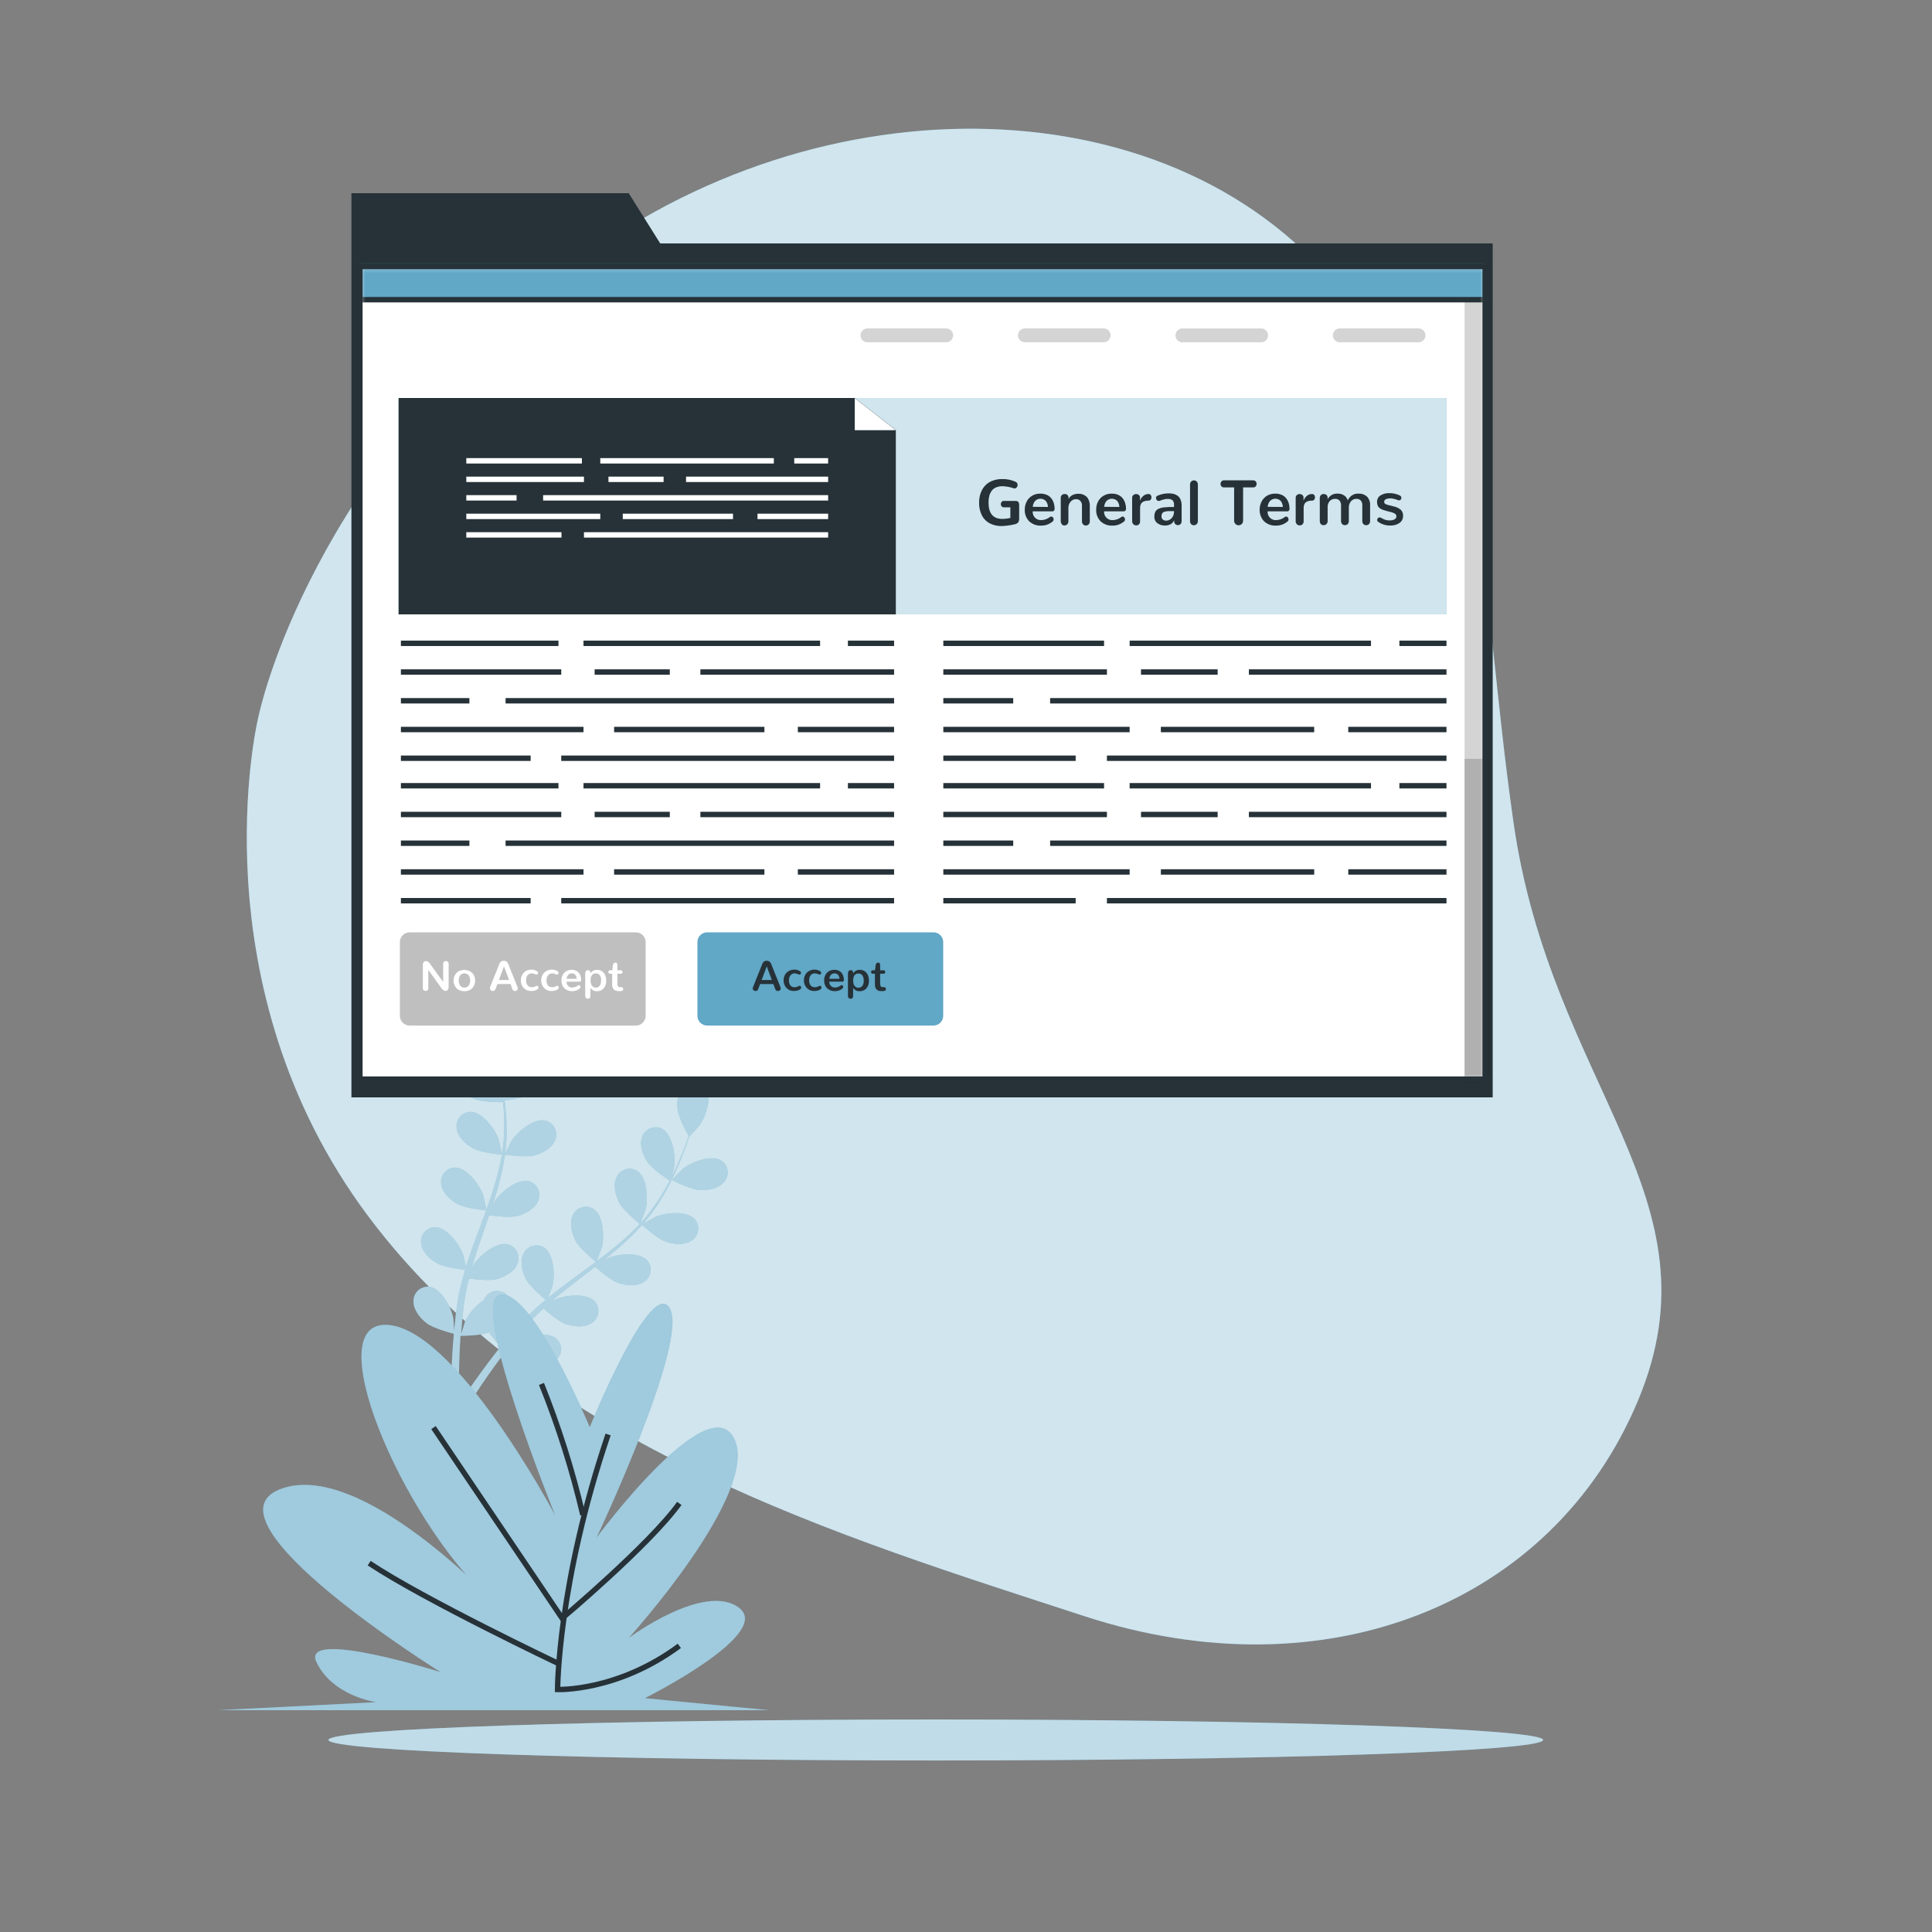<svg width="357" height="357" viewBox="0 0 357 357" fill="none" xmlns="http://www.w3.org/2000/svg">
<rect x="0" y="0" width="357" height="357" fill="#808080" stroke="none"/>
<path d="M47.602 133.139C47.602 133.139 36.143 182.106 68.066 224.767C99.989 267.429 155.652 284.015 200.349 298.63C245.045 313.246 286.964 296.374 302.679 258.789C318.394 221.204 286.65 200.955 279.653 151.868C272.655 102.78 278.225 88.636 245.595 51.258C212.965 13.88 145.956 14.773 100.653 53.15C55.349 91.528 47.602 133.139 47.602 133.139Z" fill="#61A7C6"/>
<path opacity="0.7" d="M47.602 133.139C47.602 133.139 36.143 182.106 68.066 224.767C99.989 267.429 155.652 284.015 200.349 298.63C245.045 313.246 286.964 296.374 302.679 258.789C318.394 221.204 286.65 200.955 279.653 151.868C272.655 102.78 278.225 88.636 245.595 51.258C212.965 13.88 145.956 14.773 100.653 53.15C55.349 91.528 47.602 133.139 47.602 133.139Z" fill="white"/>
<path d="M285.143 321.515C285.143 323.614 234.899 325.306 172.916 325.306C110.934 325.306 60.69 323.614 60.69 321.515C60.69 319.416 110.934 317.73 172.916 317.73C234.899 317.73 285.143 319.423 285.143 321.515Z" fill="#61A7C6"/>
<path opacity="0.6" d="M285.143 321.515C285.143 323.614 234.899 325.306 172.916 325.306C110.934 325.306 60.69 323.614 60.69 321.515C60.69 319.416 110.934 317.73 172.916 317.73C234.899 317.73 285.143 319.423 285.143 321.515Z" fill="white"/>
<path d="M93.263 203.333C93.22 203.333 93.755 200.67 93.812 200.477C94.427 198.578 96.74 195.265 98.975 195.265C99.347 195.276 99.712 195.366 100.047 195.528C100.382 195.689 100.679 195.92 100.92 196.204C101.16 196.488 101.338 196.819 101.442 197.177C101.546 197.534 101.574 197.909 101.524 198.278C101.359 199.849 99.946 201.191 98.668 201.962C97.175 202.897 93.263 203.333 93.263 203.333Z" fill="#61A7C6"/>
<path d="M88.928 185.398C91.07 186.154 92.084 190.053 92.013 192.052C92.013 192.223 91.613 194.908 91.577 194.908H91.535C91.699 195.522 91.877 196.179 92.056 196.907C92.37 198.25 92.713 199.763 92.977 201.448C93.283 203.253 93.483 205.075 93.577 206.903C93.691 208.952 93.621 211.007 93.37 213.044C93.367 213.067 93.367 213.091 93.37 213.115C93.648 212.522 94.476 210.887 94.548 210.766C95.647 209.095 98.746 206.482 100.909 207.103C101.265 207.211 101.593 207.393 101.873 207.637C102.153 207.881 102.379 208.181 102.535 208.518C102.691 208.855 102.775 209.221 102.78 209.592C102.786 209.964 102.712 210.332 102.566 210.673C101.995 212.151 100.281 213.065 98.846 213.479C97.225 213.936 93.612 213.393 93.327 213.351C93.021 215.415 92.577 217.457 91.999 219.462C91.661 220.633 91.299 221.802 90.913 222.968C91.163 222.461 91.399 222.011 91.435 221.954C92.534 220.284 95.64 217.67 97.796 218.292C98.152 218.4 98.48 218.582 98.76 218.826C99.04 219.069 99.266 219.37 99.422 219.706C99.578 220.043 99.662 220.409 99.667 220.781C99.672 221.152 99.599 221.52 99.453 221.862C98.882 223.332 97.168 224.253 95.733 224.66C94.298 225.067 91.185 224.66 90.371 224.56L89.921 225.896C89.207 228.038 88.429 230.18 87.779 232.279C87.543 232.993 87.336 233.764 87.129 234.506C87.358 234.057 87.55 233.678 87.586 233.628C88.679 231.95 91.784 229.344 93.941 229.965C94.296 230.074 94.624 230.256 94.905 230.5C95.185 230.743 95.411 231.043 95.568 231.38C95.725 231.716 95.809 232.082 95.815 232.454C95.822 232.825 95.75 233.194 95.604 233.535C95.033 235.006 93.312 235.927 91.877 236.334C90.442 236.741 87.636 236.384 86.665 236.249C86.472 237.013 86.287 237.784 86.137 238.533C86.044 239.047 85.922 239.533 85.858 240.061L85.644 241.589C85.544 242.568 85.43 243.574 85.359 244.531C85.301 245.202 85.258 245.838 85.216 246.473C85.444 245.759 85.93 244.281 85.93 244.167C86.722 242.597 87.902 241.256 89.357 240.268C89.438 240.088 89.536 239.916 89.65 239.754C89.852 239.442 90.117 239.177 90.429 238.974C90.741 238.772 91.092 238.638 91.46 238.581C91.827 238.523 92.202 238.544 92.561 238.642C92.919 238.74 93.253 238.912 93.541 239.147C95.24 240.611 94.812 244.624 94.034 246.466C93.991 246.573 93.32 247.701 92.948 248.401C93.255 248.022 93.541 247.687 93.862 247.273C94.483 246.509 95.126 245.766 95.811 244.967C96.164 244.595 96.513 244.217 96.861 243.831C97.204 243.446 97.618 243.082 97.996 242.696C98.889 241.832 99.838 240.997 100.852 240.183C100.188 239.633 97.846 237.662 97.175 236.32C96.504 234.978 96.026 233.1 96.725 231.679C96.879 231.34 97.102 231.037 97.381 230.79C97.66 230.543 97.987 230.358 98.342 230.246C98.697 230.134 99.072 230.099 99.442 230.141C99.811 230.184 100.168 230.304 100.488 230.494C102.38 231.679 102.573 235.713 102.08 237.634C102.08 237.755 101.538 239.112 101.245 239.847C101.838 239.355 102.423 238.869 103.037 238.419C104.808 237.055 106.607 235.727 108.463 234.392L110.127 233.157C109.891 232.964 107.064 230.679 106.307 229.173C105.643 227.838 105.158 225.953 105.857 224.539C106.01 224.199 106.233 223.896 106.512 223.648C106.79 223.401 107.117 223.214 107.472 223.102C107.827 222.989 108.202 222.953 108.572 222.995C108.942 223.037 109.299 223.157 109.62 223.347C111.519 224.539 111.705 228.566 111.212 230.487C111.177 230.629 110.441 232.572 110.234 233.057C111.448 232.15 112.655 231.236 113.804 230.287C115.367 229.007 116.845 227.629 118.231 226.16C118.124 226.074 115.161 223.696 114.39 222.161C113.719 220.826 113.24 218.941 113.94 217.52C114.093 217.182 114.316 216.879 114.593 216.632C114.871 216.385 115.198 216.2 115.552 216.087C115.906 215.975 116.28 215.938 116.649 215.979C117.019 216.021 117.375 216.14 117.696 216.328C119.595 217.52 119.788 221.554 119.295 223.468C119.259 223.597 118.702 225.082 118.424 225.774C118.457 225.802 118.493 225.826 118.531 225.846C119.885 224.329 121.101 222.695 122.165 220.962C122.758 220.019 123.279 219.077 123.765 218.156C123.165 217.77 120.459 215.978 119.609 214.672C118.759 213.365 118.117 211.594 118.652 210.109C118.767 209.76 118.954 209.438 119.201 209.165C119.448 208.892 119.749 208.673 120.085 208.524C120.421 208.374 120.785 208.296 121.153 208.294C121.521 208.293 121.885 208.369 122.222 208.517C124.243 209.488 124.871 213.479 124.593 215.457C124.593 215.564 124.307 216.642 124.1 217.42C124.307 217.006 124.536 216.571 124.728 216.164C125.442 214.643 126.049 213.201 126.549 211.923C126.835 211.209 127.07 210.495 127.263 209.895C126.87 209.217 125.342 206.439 125.193 204.897C125.043 203.355 125.285 201.477 126.449 200.406C126.714 200.145 127.031 199.943 127.379 199.813C127.728 199.682 128.099 199.627 128.47 199.65C128.841 199.673 129.204 199.774 129.533 199.946C129.863 200.118 130.152 200.357 130.383 200.649C131.726 202.441 130.448 206.275 129.291 207.903C129.191 208.046 127.37 210.045 127.349 210.045V210.002C127.149 210.609 126.935 211.251 126.678 211.958C126.206 213.251 125.657 214.707 124.95 216.242C124.203 217.917 123.361 219.547 122.429 221.126C121.39 222.894 120.195 224.567 118.859 226.124L118.809 226.174C119.366 225.831 120.951 224.925 121.087 224.867C122.929 224.075 126.942 223.632 128.413 225.317C128.649 225.604 128.823 225.937 128.922 226.296C129.022 226.654 129.045 227.029 128.989 227.397C128.934 227.765 128.802 228.117 128.602 228.43C128.402 228.743 128.138 229.011 127.827 229.216C126.535 230.13 124.6 229.93 123.172 229.501C121.565 228.994 118.888 226.545 118.645 226.353C117.249 227.904 115.751 229.362 114.161 230.715C113.24 231.508 112.283 232.279 111.305 233.043C111.798 232.764 112.241 232.514 112.305 232.486C114.14 231.693 118.152 231.251 119.623 232.936C119.861 233.222 120.036 233.555 120.136 233.914C120.236 234.272 120.259 234.648 120.204 235.016C120.148 235.384 120.016 235.736 119.815 236.05C119.614 236.363 119.349 236.63 119.038 236.834C117.753 237.748 115.811 237.548 114.39 237.12C112.969 236.691 110.591 234.621 109.977 234.071C109.599 234.364 109.263 234.656 108.856 234.942C107.064 236.32 105.286 237.684 103.537 239.076C102.93 239.569 102.352 240.069 101.766 240.575L102.637 240.09C104.472 239.305 108.485 238.855 109.956 240.547C110.194 240.833 110.368 241.167 110.468 241.525C110.568 241.884 110.591 242.259 110.536 242.627C110.481 242.995 110.348 243.348 110.147 243.661C109.947 243.974 109.682 244.241 109.37 244.445C108.078 245.359 106.143 245.159 104.722 244.724C103.301 244.288 101.152 242.425 100.438 241.782C99.86 242.31 99.274 242.846 98.739 243.389C98.375 243.767 98.025 244.103 97.668 244.51L96.64 245.673C96.019 246.43 95.369 247.209 94.776 247.965C94.362 248.494 93.976 249.001 93.591 249.508C94.183 249.015 95.383 248.08 95.49 248.001C97.182 246.937 101.088 245.895 102.794 247.337C103.071 247.585 103.292 247.889 103.443 248.229C103.595 248.568 103.673 248.936 103.673 249.308C103.673 249.679 103.595 250.047 103.443 250.387C103.292 250.726 103.071 251.03 102.794 251.278C101.652 252.378 99.71 252.492 98.239 252.264C96.611 252.014 93.669 250.122 93.305 249.857C92.663 250.7 92.049 251.528 91.477 252.314C89.5 255.048 87.957 257.404 86.901 259.061L86.794 259.232L85.423 258.568L85.637 258.24C86.744 256.59 88.357 254.249 90.414 251.528C91.063 250.664 91.77 249.765 92.506 248.836C91.74 248.004 91.025 247.126 90.364 246.209C88.786 246.823 85.516 246.844 85.087 246.844C85.023 247.908 84.966 248.936 84.923 249.907C84.78 253.285 84.794 256.098 84.83 258.061V258.29L83.324 257.576C83.324 255.619 83.402 252.978 83.602 249.85C83.666 248.779 83.759 247.63 83.866 246.452C83.445 246.352 80.039 245.473 78.754 244.445C77.59 243.517 76.362 242.003 76.405 240.426C76.401 240.053 76.476 239.685 76.624 239.343C76.773 239.002 76.992 238.696 77.267 238.445C77.542 238.194 77.867 238.004 78.22 237.888C78.574 237.772 78.948 237.731 79.318 237.769C81.539 238.055 83.402 241.632 83.766 243.603C83.766 243.717 83.88 245.031 83.923 245.809C83.973 245.331 84.009 244.867 84.066 244.381C84.159 243.403 84.287 242.432 84.423 241.382C84.502 240.882 84.587 240.368 84.666 239.854C84.744 239.34 84.88 238.812 84.987 238.291C85.258 237.07 85.587 235.849 85.951 234.628C85.094 234.542 82.06 234.185 80.753 233.435C79.447 232.686 78.019 231.386 77.826 229.815C77.766 229.448 77.784 229.073 77.88 228.713C77.975 228.354 78.145 228.019 78.379 227.73C78.613 227.44 78.905 227.204 79.237 227.036C79.569 226.867 79.932 226.771 80.303 226.752C82.538 226.695 84.923 229.951 85.58 231.843C85.623 231.957 85.944 233.364 86.108 234.142C86.329 233.428 86.544 232.679 86.822 231.943C87.536 229.801 88.343 227.709 89.128 225.589C89.371 224.939 89.6 224.289 89.842 223.639C89.535 223.639 85.915 223.268 84.459 222.426C83.166 221.712 81.724 220.376 81.524 218.806C81.466 218.439 81.485 218.064 81.581 217.705C81.677 217.346 81.847 217.011 82.081 216.722C82.314 216.433 82.606 216.197 82.937 216.028C83.268 215.859 83.631 215.762 84.002 215.743C86.244 215.685 88.629 218.948 89.285 220.833C89.335 220.976 89.792 222.975 89.885 223.525C90.399 222.097 90.906 220.669 91.313 219.241C91.916 217.313 92.393 215.348 92.741 213.358C92.598 213.358 88.821 213.001 87.329 212.144C86.03 211.43 84.587 210.088 84.395 208.517C84.335 208.15 84.353 207.774 84.449 207.415C84.544 207.055 84.714 206.72 84.948 206.431C85.182 206.142 85.474 205.905 85.806 205.737C86.137 205.569 86.501 205.472 86.872 205.454C89.107 205.397 91.492 208.66 92.149 210.545C92.191 210.666 92.548 212.215 92.698 212.951H92.82C93.115 210.94 93.229 208.906 93.162 206.875C93.162 205.761 93.055 204.69 92.948 203.655C92.234 203.655 88.993 203.655 87.565 203.04C86.137 202.426 84.616 201.298 84.245 199.763C84.146 199.404 84.124 199.027 84.18 198.658C84.237 198.29 84.37 197.937 84.573 197.624C84.775 197.31 85.041 197.043 85.353 196.84C85.666 196.636 86.018 196.501 86.387 196.443C88.607 196.143 91.335 199.121 92.199 200.92C92.241 201.02 92.613 202.069 92.863 202.841C92.813 202.369 92.763 201.891 92.698 201.413C92.477 199.735 92.163 198.214 91.877 196.864C91.706 196.1 91.542 195.436 91.377 194.772C90.663 194.415 87.865 192.952 86.908 191.759C85.951 190.567 85.094 188.86 85.48 187.325C85.561 186.961 85.718 186.619 85.941 186.319C86.164 186.02 86.447 185.772 86.773 185.59C87.098 185.408 87.459 185.297 87.83 185.263C88.202 185.23 88.576 185.276 88.928 185.398Z" fill="#61A7C6"/>
<path d="M129.398 219.913C127.649 219.841 124.15 218.042 124.15 218.042C124.15 218.042 126.028 216.1 126.164 215.986C127.728 214.743 131.483 213.251 133.347 214.493C133.651 214.707 133.907 214.982 134.098 215.301C134.289 215.621 134.411 215.977 134.454 216.346C134.498 216.715 134.463 217.09 134.353 217.445C134.242 217.8 134.057 218.127 133.811 218.406C132.804 219.627 130.891 219.97 129.398 219.913Z" fill="#61A7C6"/>
<g opacity="0.5">
<path d="M93.262 203.333C93.219 203.333 93.755 200.67 93.812 200.477C94.426 198.578 96.739 195.265 98.974 195.265C99.346 195.276 99.711 195.366 100.046 195.528C100.382 195.689 100.679 195.92 100.919 196.204C101.159 196.488 101.337 196.819 101.441 197.177C101.546 197.534 101.573 197.909 101.523 198.278C101.359 199.849 99.945 201.191 98.667 201.962C97.175 202.897 93.262 203.333 93.262 203.333Z" fill="white"/>
<path d="M88.928 185.398C91.07 186.154 92.084 190.053 92.013 192.052C92.013 192.223 91.613 194.908 91.577 194.908H91.535C91.699 195.522 91.877 196.179 92.056 196.907C92.37 198.25 92.713 199.763 92.977 201.448C93.283 203.253 93.483 205.075 93.577 206.903C93.691 208.952 93.621 211.007 93.37 213.044C93.367 213.067 93.367 213.091 93.37 213.115C93.648 212.522 94.476 210.887 94.548 210.766C95.647 209.095 98.746 206.482 100.909 207.103C101.265 207.211 101.593 207.393 101.873 207.637C102.153 207.881 102.379 208.181 102.535 208.518C102.691 208.855 102.775 209.221 102.78 209.592C102.786 209.964 102.712 210.332 102.566 210.673C101.995 212.151 100.281 213.065 98.846 213.479C97.225 213.936 93.612 213.393 93.327 213.351C93.021 215.415 92.577 217.457 91.999 219.462C91.661 220.633 91.299 221.802 90.913 222.968C91.163 222.461 91.399 222.011 91.435 221.954C92.534 220.284 95.64 217.67 97.796 218.292C98.152 218.4 98.48 218.582 98.76 218.826C99.04 219.069 99.266 219.37 99.422 219.706C99.578 220.043 99.662 220.409 99.667 220.781C99.672 221.152 99.599 221.52 99.453 221.862C98.882 223.332 97.168 224.253 95.733 224.66C94.298 225.067 91.185 224.66 90.371 224.56L89.921 225.896C89.207 228.038 88.429 230.18 87.779 232.279C87.543 232.993 87.336 233.764 87.129 234.506C87.358 234.057 87.55 233.678 87.586 233.628C88.679 231.95 91.784 229.344 93.941 229.965C94.296 230.074 94.624 230.256 94.905 230.5C95.185 230.743 95.411 231.043 95.568 231.38C95.725 231.716 95.809 232.082 95.815 232.454C95.822 232.825 95.75 233.194 95.604 233.535C95.033 235.006 93.312 235.927 91.877 236.334C90.442 236.741 87.636 236.384 86.665 236.249C86.472 237.013 86.287 237.784 86.137 238.533C86.044 239.047 85.922 239.533 85.858 240.061L85.644 241.589C85.544 242.568 85.43 243.574 85.359 244.531C85.301 245.202 85.258 245.838 85.216 246.473C85.444 245.759 85.93 244.281 85.93 244.167C86.722 242.597 87.902 241.256 89.357 240.268C89.438 240.088 89.536 239.916 89.65 239.754C89.852 239.442 90.117 239.177 90.429 238.974C90.741 238.772 91.092 238.638 91.46 238.581C91.827 238.523 92.202 238.544 92.561 238.642C92.919 238.74 93.253 238.912 93.541 239.147C95.24 240.611 94.812 244.624 94.034 246.466C93.991 246.573 93.32 247.701 92.948 248.401C93.255 248.022 93.541 247.687 93.862 247.273C94.483 246.509 95.126 245.766 95.811 244.967C96.164 244.595 96.513 244.217 96.861 243.831C97.204 243.446 97.618 243.082 97.996 242.696C98.889 241.832 99.838 240.997 100.852 240.183C100.188 239.633 97.846 237.662 97.175 236.32C96.504 234.978 96.026 233.1 96.725 231.679C96.879 231.34 97.102 231.037 97.381 230.79C97.66 230.543 97.987 230.358 98.342 230.246C98.697 230.134 99.072 230.099 99.442 230.141C99.811 230.184 100.168 230.304 100.488 230.494C102.38 231.679 102.573 235.713 102.08 237.634C102.08 237.755 101.538 239.112 101.245 239.847C101.838 239.355 102.423 238.869 103.037 238.419C104.808 237.055 106.607 235.727 108.463 234.392L110.127 233.157C109.891 232.964 107.064 230.679 106.307 229.173C105.643 227.838 105.158 225.953 105.857 224.539C106.01 224.199 106.233 223.896 106.512 223.648C106.79 223.401 107.117 223.214 107.472 223.102C107.827 222.989 108.202 222.953 108.572 222.995C108.942 223.037 109.299 223.157 109.62 223.347C111.519 224.539 111.705 228.566 111.212 230.487C111.177 230.629 110.441 232.572 110.234 233.057C111.448 232.15 112.655 231.236 113.804 230.287C115.367 229.007 116.845 227.629 118.231 226.16C118.124 226.074 115.161 223.696 114.39 222.161C113.719 220.826 113.24 218.941 113.94 217.52C114.093 217.182 114.316 216.879 114.593 216.632C114.871 216.385 115.198 216.2 115.552 216.087C115.906 215.975 116.28 215.938 116.649 215.979C117.019 216.021 117.375 216.14 117.696 216.328C119.595 217.52 119.788 221.554 119.295 223.468C119.259 223.597 118.702 225.082 118.424 225.774C118.457 225.802 118.493 225.826 118.531 225.846C119.885 224.329 121.101 222.695 122.165 220.962C122.758 220.019 123.279 219.077 123.765 218.156C123.165 217.77 120.459 215.978 119.609 214.672C118.759 213.365 118.117 211.594 118.652 210.109C118.767 209.76 118.954 209.438 119.201 209.165C119.448 208.892 119.749 208.673 120.085 208.524C120.421 208.374 120.785 208.296 121.153 208.294C121.521 208.293 121.885 208.369 122.222 208.517C124.243 209.488 124.871 213.479 124.593 215.457C124.593 215.564 124.307 216.642 124.1 217.42C124.307 217.006 124.536 216.571 124.728 216.164C125.442 214.643 126.049 213.201 126.549 211.923C126.835 211.209 127.07 210.495 127.263 209.895C126.87 209.217 125.342 206.439 125.193 204.897C125.043 203.355 125.285 201.477 126.449 200.406C126.714 200.145 127.031 199.943 127.379 199.813C127.728 199.682 128.099 199.627 128.47 199.65C128.841 199.673 129.204 199.774 129.533 199.946C129.863 200.118 130.152 200.357 130.383 200.649C131.726 202.441 130.448 206.275 129.291 207.903C129.191 208.046 127.37 210.045 127.349 210.045V210.002C127.149 210.609 126.935 211.251 126.678 211.958C126.206 213.251 125.657 214.707 124.95 216.242C124.203 217.917 123.361 219.547 122.429 221.126C121.39 222.894 120.195 224.567 118.859 226.124L118.809 226.174C119.366 225.831 120.951 224.925 121.087 224.867C122.929 224.075 126.942 223.632 128.413 225.317C128.649 225.604 128.823 225.937 128.922 226.296C129.022 226.654 129.045 227.029 128.989 227.397C128.934 227.765 128.802 228.117 128.602 228.43C128.402 228.743 128.138 229.011 127.827 229.216C126.535 230.13 124.6 229.93 123.172 229.501C121.565 228.994 118.888 226.545 118.645 226.353C117.249 227.904 115.751 229.362 114.161 230.715C113.24 231.508 112.283 232.279 111.305 233.043C111.798 232.764 112.241 232.514 112.305 232.486C114.14 231.693 118.152 231.251 119.623 232.936C119.861 233.222 120.036 233.555 120.136 233.914C120.236 234.272 120.259 234.648 120.204 235.016C120.148 235.384 120.016 235.736 119.815 236.05C119.614 236.363 119.349 236.63 119.038 236.834C117.753 237.748 115.811 237.548 114.39 237.12C112.969 236.691 110.591 234.621 109.977 234.071C109.599 234.364 109.263 234.656 108.856 234.942C107.064 236.32 105.286 237.684 103.537 239.076C102.93 239.569 102.352 240.069 101.766 240.575L102.637 240.09C104.472 239.305 108.485 238.855 109.956 240.547C110.194 240.833 110.368 241.167 110.468 241.525C110.568 241.884 110.591 242.259 110.536 242.627C110.481 242.995 110.348 243.348 110.147 243.661C109.947 243.974 109.682 244.241 109.37 244.445C108.078 245.359 106.143 245.159 104.722 244.724C103.301 244.288 101.152 242.425 100.438 241.782C99.86 242.31 99.274 242.846 98.739 243.389C98.375 243.767 98.025 244.103 97.668 244.51L96.64 245.673C96.019 246.43 95.369 247.209 94.776 247.965C94.362 248.494 93.976 249.001 93.591 249.508C94.183 249.015 95.383 248.08 95.49 248.001C97.182 246.937 101.088 245.895 102.794 247.337C103.071 247.585 103.292 247.889 103.443 248.229C103.595 248.568 103.673 248.936 103.673 249.308C103.673 249.679 103.595 250.047 103.443 250.387C103.292 250.726 103.071 251.03 102.794 251.278C101.652 252.378 99.71 252.492 98.239 252.264C96.611 252.014 93.669 250.122 93.305 249.857C92.663 250.7 92.049 251.528 91.477 252.314C89.5 255.048 87.957 257.404 86.901 259.061L86.794 259.232L85.423 258.568L85.637 258.24C86.744 256.59 88.357 254.249 90.414 251.528C91.063 250.664 91.77 249.765 92.506 248.836C91.74 248.004 91.025 247.126 90.364 246.209C88.786 246.823 85.516 246.844 85.087 246.844C85.023 247.908 84.966 248.936 84.923 249.907C84.78 253.285 84.794 256.098 84.83 258.061V258.29L83.324 257.576C83.324 255.619 83.402 252.978 83.602 249.85C83.666 248.779 83.759 247.63 83.866 246.452C83.445 246.352 80.039 245.473 78.754 244.445C77.59 243.517 76.362 242.003 76.405 240.426C76.401 240.053 76.476 239.685 76.624 239.343C76.773 239.002 76.992 238.696 77.267 238.445C77.542 238.194 77.867 238.004 78.22 237.888C78.574 237.772 78.948 237.731 79.318 237.769C81.539 238.055 83.402 241.632 83.766 243.603C83.766 243.717 83.88 245.031 83.923 245.809C83.973 245.331 84.009 244.867 84.066 244.381C84.159 243.403 84.287 242.432 84.423 241.382C84.502 240.882 84.587 240.368 84.666 239.854C84.744 239.34 84.88 238.812 84.987 238.291C85.258 237.07 85.587 235.849 85.951 234.628C85.094 234.542 82.06 234.185 80.753 233.435C79.447 232.686 78.019 231.386 77.826 229.815C77.766 229.448 77.784 229.073 77.88 228.713C77.975 228.354 78.145 228.019 78.379 227.73C78.613 227.44 78.905 227.204 79.237 227.036C79.569 226.867 79.932 226.771 80.303 226.752C82.538 226.695 84.923 229.951 85.58 231.843C85.623 231.957 85.944 233.364 86.108 234.142C86.329 233.428 86.544 232.679 86.822 231.943C87.536 229.801 88.343 227.709 89.128 225.589C89.371 224.939 89.6 224.289 89.842 223.639C89.535 223.639 85.915 223.268 84.459 222.426C83.166 221.712 81.724 220.376 81.524 218.806C81.466 218.439 81.485 218.064 81.581 217.705C81.677 217.346 81.847 217.011 82.081 216.722C82.314 216.433 82.606 216.197 82.937 216.028C83.268 215.859 83.631 215.762 84.002 215.743C86.244 215.685 88.629 218.948 89.285 220.833C89.335 220.976 89.792 222.975 89.885 223.525C90.399 222.097 90.906 220.669 91.313 219.241C91.916 217.313 92.393 215.348 92.741 213.358C92.598 213.358 88.821 213.001 87.329 212.144C86.03 211.43 84.587 210.088 84.395 208.517C84.335 208.15 84.353 207.774 84.449 207.415C84.544 207.055 84.714 206.72 84.948 206.431C85.182 206.142 85.474 205.905 85.806 205.737C86.137 205.569 86.501 205.472 86.872 205.454C89.107 205.397 91.492 208.66 92.149 210.545C92.191 210.666 92.548 212.215 92.698 212.951H92.82C93.115 210.94 93.229 208.906 93.162 206.875C93.162 205.761 93.055 204.69 92.948 203.655C92.234 203.655 88.993 203.655 87.565 203.04C86.137 202.426 84.616 201.298 84.245 199.763C84.146 199.404 84.124 199.027 84.18 198.658C84.237 198.29 84.37 197.937 84.573 197.624C84.775 197.31 85.041 197.043 85.353 196.84C85.666 196.636 86.018 196.501 86.387 196.443C88.607 196.143 91.335 199.121 92.199 200.92C92.241 201.02 92.613 202.069 92.863 202.841C92.813 202.369 92.763 201.891 92.698 201.413C92.477 199.735 92.163 198.214 91.877 196.864C91.706 196.1 91.542 195.436 91.377 194.772C90.663 194.415 87.865 192.952 86.908 191.759C85.951 190.567 85.094 188.86 85.48 187.325C85.561 186.961 85.718 186.619 85.941 186.319C86.164 186.02 86.447 185.772 86.773 185.59C87.098 185.408 87.459 185.297 87.83 185.263C88.202 185.23 88.576 185.276 88.928 185.398Z" fill="white"/>
<path d="M129.398 219.913C127.648 219.841 124.15 218.042 124.15 218.042C124.15 218.042 126.028 216.1 126.163 215.986C127.727 214.743 131.483 213.251 133.346 214.493C133.651 214.707 133.907 214.982 134.098 215.301C134.289 215.621 134.41 215.977 134.454 216.346C134.498 216.715 134.463 217.09 134.352 217.445C134.241 217.8 134.057 218.127 133.81 218.406C132.804 219.627 130.89 219.97 129.398 219.913Z" fill="white"/>
</g>
<path d="M108.971 263.716C108.971 263.716 98.353 238.127 92.413 239.24C86.472 240.354 102.602 280.038 102.602 280.038C102.602 280.038 83.924 244.802 71.186 244.802C58.448 244.802 75.855 283.744 91.992 296.725C91.992 296.725 66.516 269.278 51.658 275.219C36.8 281.159 81.396 308.97 81.396 308.97C81.396 308.97 55.499 300.809 58.469 307.113C61.44 313.418 69.508 314.532 69.508 314.532L40.234 316.017H142.086L119.159 313.789C119.159 313.789 142.936 301.922 136.567 297.096C130.198 292.269 116.189 302.658 116.189 302.658C116.189 302.658 140.387 275.954 135.717 265.944C131.048 255.934 110.242 284.115 110.242 284.115C110.242 284.115 127.228 248.144 123.808 241.832C120.388 235.52 108.971 263.716 108.971 263.716Z" fill="#61A7C6"/>
<path opacity="0.4" d="M108.971 263.716C108.971 263.716 98.353 238.127 92.413 239.24C86.472 240.354 102.602 280.038 102.602 280.038C102.602 280.038 83.924 244.802 71.186 244.802C58.448 244.802 75.855 283.744 91.992 296.725C91.992 296.725 66.516 269.278 51.658 275.219C36.8 281.159 81.396 308.97 81.396 308.97C81.396 308.97 55.499 300.809 58.469 307.113C61.44 313.418 69.508 314.532 69.508 314.532L40.234 316.017H142.086L119.159 313.789C119.159 313.789 142.936 301.922 136.567 297.096C130.198 292.269 116.189 302.658 116.189 302.658C116.189 302.658 140.387 275.954 135.717 265.944C131.048 255.934 110.242 284.115 110.242 284.115C110.242 284.115 127.228 248.144 123.808 241.832C120.388 235.52 108.971 263.716 108.971 263.716Z" fill="white"/>
<path d="M112.369 265.065C103.03 292.662 103.03 312.189 103.03 312.189C103.03 312.189 114.069 312.618 125.528 304.128" stroke="#263238" strokeLinecap="round" strokeLinejoin="round"/>
<path d="M107.7 279.924C105.773 271.675 103.216 263.585 100.053 255.727" stroke="#263238" strokeLinecap="round" strokeLinejoin="round"/>
<path d="M80.103 263.795L103.873 299.031C103.873 299.031 120.009 285.465 125.528 277.804" stroke="#263238" strokeLinecap="round" strokeLinejoin="round"/>
<path d="M103.451 307.52C103.451 307.52 78.404 295.632 68.215 288.842" stroke="#263238" strokeLinecap="round" strokeLinejoin="round"/>
<path d="M121.994 44.982L116.175 35.7H64.939V44.982V48.324V202.776H275.826V44.982H121.994Z" fill="#263238"/>
<path d="M274.433 49.237H66.502V199.406H274.433V49.237Z" fill="white"/>
<mask id="mask0_414_793" style="mask-type:luminance" maskUnits="userSpaceOnUse" x="66" y="49" width="209" height="151">
<path d="M274.433 49.237H66.502V199.406H274.433V49.237Z" fill="white"/>
</mask>
<g mask="url(#mask0_414_793)">
<path opacity="0.17" d="M275.454 47.952H270.627V200.548H275.454V47.952Z" fill="black"/>
<path opacity="0.17" d="M275.454 140.216H270.627V199.314H275.454V140.216Z" fill="black"/>
<path d="M274.711 47.21H65.681V55.378H274.711V47.21Z" fill="#61A7C6" stroke="#263238" stroke-miterlimit="10"/>
</g>
<path d="M274.433 49.237H66.502V199.406H274.433V49.237Z" stroke="#263238" strokeLinecap="round" strokeLinejoin="round"/>
<g opacity="0.17">
<path d="M174.837 63.253H160.293C159.953 63.251 159.627 63.115 159.386 62.874C159.146 62.634 159.01 62.308 159.008 61.968C159.01 61.627 159.146 61.302 159.386 61.061C159.627 60.821 159.953 60.684 160.293 60.683H174.837C175.178 60.683 175.505 60.818 175.746 61.059C175.987 61.3 176.122 61.627 176.122 61.968C176.122 62.309 175.987 62.636 175.746 62.877C175.505 63.118 175.178 63.253 174.837 63.253Z" fill="black"/>
<path d="M203.933 63.253H189.389C189.048 63.253 188.721 63.118 188.48 62.877C188.239 62.636 188.104 62.309 188.104 61.968C188.104 61.627 188.239 61.3 188.48 61.059C188.721 60.818 189.048 60.683 189.389 60.683H203.933C204.273 60.684 204.599 60.821 204.84 61.061C205.08 61.302 205.216 61.627 205.218 61.968C205.216 62.308 205.08 62.634 204.84 62.874C204.599 63.115 204.273 63.251 203.933 63.253Z" fill="black"/>
<path d="M233.028 63.253H218.484C218.145 63.251 217.819 63.115 217.58 62.874C217.34 62.633 217.206 62.307 217.206 61.968C217.208 61.629 217.343 61.305 217.582 61.066C217.822 60.827 218.146 60.691 218.484 60.69H233.035C233.376 60.691 233.702 60.827 233.942 61.068C234.183 61.309 234.319 61.634 234.321 61.975C234.317 62.315 234.179 62.64 233.937 62.879C233.695 63.118 233.369 63.253 233.028 63.253Z" fill="black"/>
<path d="M262.116 63.253H247.572C247.232 63.251 246.906 63.115 246.666 62.874C246.425 62.634 246.289 62.308 246.287 61.968C246.289 61.627 246.425 61.302 246.666 61.061C246.906 60.821 247.232 60.684 247.572 60.683H262.116C262.457 60.683 262.784 60.818 263.025 61.059C263.266 61.3 263.402 61.627 263.402 61.968C263.402 62.309 263.266 62.636 263.025 62.877C262.784 63.118 262.457 63.253 262.116 63.253Z" fill="black"/>
</g>
<path d="M156.68 118.874H165.212" stroke="#263238" strokeLinecap="round" strokeLinejoin="round"/>
<path d="M107.821 118.874H151.54" stroke="#263238" strokeLinecap="round" strokeLinejoin="round"/>
<path d="M74.078 118.874H103.195" stroke="#263238" strokeLinecap="round" strokeLinejoin="round"/>
<path d="M129.42 124.179H165.213" stroke="#263238" strokeLinecap="round" strokeLinejoin="round"/>
<path d="M109.877 124.179H123.765" stroke="#263238" strokeLinecap="round" strokeLinejoin="round"/>
<path d="M74.078 124.179H103.709" stroke="#263238" strokeLinecap="round" strokeLinejoin="round"/>
<path d="M93.42 129.491H165.213" stroke="#263238" strokeLinecap="round" strokeLinejoin="round"/>
<path d="M74.078 129.491H86.737" stroke="#263238" strokeLinecap="round" strokeLinejoin="round"/>
<path d="M147.427 134.804H165.213" stroke="#263238" strokeLinecap="round" strokeLinejoin="round"/>
<path d="M113.476 134.804H141.251" stroke="#263238" strokeLinecap="round" strokeLinejoin="round"/>
<path d="M74.078 134.804H107.821" stroke="#263238" strokeLinecap="round" strokeLinejoin="round"/>
<path d="M103.708 140.108H165.212" stroke="#263238" strokeLinecap="round" strokeLinejoin="round"/>
<path d="M74.078 140.108H98.054" stroke="#263238" strokeLinecap="round" strokeLinejoin="round"/>
<path d="M258.583 118.874H267.286" stroke="#263238" strokeLinecap="round" strokeLinejoin="round"/>
<path d="M208.738 118.874H253.335" stroke="#263238" strokeLinecap="round" strokeLinejoin="round"/>
<path d="M174.309 118.874H204.011" stroke="#263238" strokeLinecap="round" strokeLinejoin="round"/>
<path d="M230.772 124.179H267.286" stroke="#263238" strokeLinecap="round" strokeLinejoin="round"/>
<path d="M210.837 124.179H225.003" stroke="#263238" strokeLinecap="round" strokeLinejoin="round"/>
<path d="M174.309 124.179H204.54" stroke="#263238" strokeLinecap="round" strokeLinejoin="round"/>
<path d="M194.044 129.491H267.286" stroke="#263238" strokeLinecap="round" strokeLinejoin="round"/>
<path d="M174.309 129.491H187.225" stroke="#263238" strokeLinecap="round" strokeLinejoin="round"/>
<path d="M249.136 134.804H267.286" stroke="#263238" strokeLinecap="round" strokeLinejoin="round"/>
<path d="M214.507 134.804H242.839" stroke="#263238" strokeLinecap="round" strokeLinejoin="round"/>
<path d="M174.309 134.804H208.738" stroke="#263238" strokeLinecap="round" strokeLinejoin="round"/>
<path d="M204.54 140.108H267.286" stroke="#263238" strokeLinecap="round" strokeLinejoin="round"/>
<path d="M174.309 140.108H198.764" stroke="#263238" strokeLinecap="round" strokeLinejoin="round"/>
<path d="M156.68 145.192H165.212" stroke="#263238" strokeLinecap="round" strokeLinejoin="round"/>
<path d="M107.821 145.192H151.54" stroke="#263238" strokeLinecap="round" strokeLinejoin="round"/>
<path d="M74.078 145.192H103.195" stroke="#263238" strokeLinecap="round" strokeLinejoin="round"/>
<path d="M129.42 150.504H165.213" stroke="#263238" strokeLinecap="round" strokeLinejoin="round"/>
<path d="M109.877 150.504H123.765" stroke="#263238" strokeLinecap="round" strokeLinejoin="round"/>
<path d="M74.078 150.504H103.709" stroke="#263238" strokeLinecap="round" strokeLinejoin="round"/>
<path d="M93.42 155.81H165.213" stroke="#263238" strokeLinecap="round" strokeLinejoin="round"/>
<path d="M74.078 155.81H86.737" stroke="#263238" strokeLinecap="round" strokeLinejoin="round"/>
<path d="M147.427 161.121H165.213" stroke="#263238" strokeLinecap="round" strokeLinejoin="round"/>
<path d="M113.476 161.121H141.251" stroke="#263238" strokeLinecap="round" strokeLinejoin="round"/>
<path d="M74.078 161.121H107.821" stroke="#263238" strokeLinecap="round" strokeLinejoin="round"/>
<path d="M103.708 166.434H165.212" stroke="#263238" strokeLinecap="round" strokeLinejoin="round"/>
<path d="M74.078 166.434H98.054" stroke="#263238" strokeLinecap="round" strokeLinejoin="round"/>
<path d="M258.583 145.192H267.286" stroke="#263238" strokeLinecap="round" strokeLinejoin="round"/>
<path d="M208.738 145.192H253.335" stroke="#263238" strokeLinecap="round" strokeLinejoin="round"/>
<path d="M174.309 145.192H204.011" stroke="#263238" strokeLinecap="round" strokeLinejoin="round"/>
<path d="M230.772 150.504H267.286" stroke="#263238" strokeLinecap="round" strokeLinejoin="round"/>
<path d="M210.837 150.504H225.003" stroke="#263238" strokeLinecap="round" strokeLinejoin="round"/>
<path d="M174.309 150.504H204.54" stroke="#263238" strokeLinecap="round" strokeLinejoin="round"/>
<path d="M194.044 155.81H267.286" stroke="#263238" strokeLinecap="round" strokeLinejoin="round"/>
<path d="M174.309 155.81H187.225" stroke="#263238" strokeLinecap="round" strokeLinejoin="round"/>
<path d="M249.136 161.121H267.286" stroke="#263238" strokeLinecap="round" strokeLinejoin="round"/>
<path d="M214.507 161.121H242.839" stroke="#263238" strokeLinecap="round" strokeLinejoin="round"/>
<path d="M174.309 161.121H208.738" stroke="#263238" strokeLinecap="round" strokeLinejoin="round"/>
<path d="M204.54 166.434H267.286" stroke="#263238" strokeLinecap="round" strokeLinejoin="round"/>
<path d="M174.309 166.434H198.764" stroke="#263238" strokeLinecap="round" strokeLinejoin="round"/>
<path d="M267.286 113.526H73.656V73.542H267.286V113.526Z" fill="#61A7C6"/>
<path opacity="0.7" d="M267.286 113.526H73.656V73.542H267.286V113.526Z" fill="white"/>
<path d="M165.534 113.526H73.656V73.542H157.944L165.534 79.461V113.526Z" fill="#263238"/>
<path d="M157.944 73.57V79.489H165.534L157.944 73.57Z" fill="white"/>
<path d="M146.763 85.151H153.024" stroke="white" strokeLinecap="round" strokeLinejoin="round"/>
<path d="M110.92 85.151H142.993" stroke="white" strokeLinecap="round" strokeLinejoin="round"/>
<path d="M86.165 85.151H107.528" stroke="white" strokeLinecap="round" strokeLinejoin="round"/>
<path d="M126.771 88.572H153.025" stroke="white" strokeLinecap="round" strokeLinejoin="round"/>
<path d="M112.434 88.572H122.622" stroke="white" strokeLinecap="round" strokeLinejoin="round"/>
<path d="M86.165 88.572H107.907" stroke="white" strokeLinecap="round" strokeLinejoin="round"/>
<path d="M100.36 91.992H153.025" stroke="white" strokeLinecap="round" strokeLinejoin="round"/>
<path d="M86.165 91.992H95.455" stroke="white" strokeLinecap="round" strokeLinejoin="round"/>
<path d="M139.973 95.419H153.025" stroke="white" strokeLinecap="round" strokeLinejoin="round"/>
<path d="M115.076 95.419H135.446" stroke="white" strokeLinecap="round" strokeLinejoin="round"/>
<path d="M86.165 95.419H110.92" stroke="white" strokeLinecap="round" strokeLinejoin="round"/>
<path d="M107.907 98.839H153.025" stroke="white" strokeLinecap="round" strokeLinejoin="round"/>
<path d="M86.165 98.839H103.751" stroke="white" strokeLinecap="round" strokeLinejoin="round"/>
<path d="M172.488 189.503H130.662C130.187 189.503 129.731 189.314 129.395 188.978C129.059 188.642 128.87 188.186 128.87 187.711V174.073C128.87 173.598 129.059 173.142 129.395 172.806C129.731 172.47 130.187 172.281 130.662 172.281H172.496C172.971 172.281 173.427 172.47 173.763 172.806C174.099 173.142 174.288 173.598 174.288 174.073V187.711C174.286 188.187 174.095 188.643 173.758 188.978C173.421 189.314 172.964 189.503 172.488 189.503Z" fill="#61A7C6"/>
<path d="M142.9 181.834H140.458L140.116 182.748C140.086 182.858 140.02 182.954 139.93 183.023C139.84 183.091 139.729 183.128 139.616 183.127C139.481 183.126 139.351 183.075 139.252 182.984C139.2 182.943 139.158 182.891 139.129 182.832C139.101 182.772 139.087 182.707 139.087 182.641C139.089 182.572 139.103 182.505 139.13 182.441L140.808 178.243C140.872 178.021 140.998 177.823 141.172 177.672C141.322 177.572 141.499 177.522 141.679 177.529C141.857 177.522 142.032 177.572 142.179 177.672C142.358 177.82 142.488 178.019 142.55 178.243L144.228 182.441C144.253 182.505 144.265 182.573 144.264 182.641C144.266 182.707 144.253 182.772 144.226 182.831C144.199 182.891 144.158 182.943 144.107 182.984C144.005 183.076 143.873 183.127 143.736 183.127C143.631 183.126 143.529 183.093 143.443 183.034C143.346 182.964 143.276 182.863 143.243 182.748L142.9 181.834ZM141.679 178.571L140.737 181.092H142.622L141.679 178.571Z" fill="#263238"/>
<path d="M146.028 182.07C146.118 182.184 146.234 182.276 146.367 182.337C146.5 182.398 146.646 182.426 146.791 182.42C147.061 182.433 147.328 182.364 147.555 182.22C147.614 182.179 147.684 182.157 147.755 182.155C147.795 182.155 147.834 182.162 147.869 182.178C147.905 182.195 147.937 182.218 147.962 182.248C148.018 182.308 148.049 182.388 148.048 182.47C148.047 182.529 148.032 182.588 148.005 182.641C147.978 182.694 147.939 182.741 147.891 182.777C147.756 182.89 147.597 182.973 147.427 183.019C147.195 183.088 146.955 183.121 146.713 183.119C146.457 183.129 146.202 183.084 145.965 182.988C145.727 182.892 145.513 182.747 145.335 182.562C145.154 182.373 145.013 182.149 144.921 181.903C144.829 181.658 144.787 181.396 144.799 181.134C144.796 180.792 144.877 180.453 145.035 180.149C145.199 179.847 145.447 179.599 145.749 179.435C146.053 179.255 146.402 179.163 146.756 179.171C147.141 179.153 147.522 179.261 147.841 179.478C147.892 179.508 147.935 179.551 147.965 179.602C147.995 179.653 148.011 179.711 148.012 179.771C148.013 179.853 147.983 179.932 147.927 179.992C147.898 180.022 147.864 180.046 147.826 180.062C147.788 180.078 147.747 180.085 147.705 180.085C147.643 180.083 147.582 180.066 147.527 180.035C147.32 179.926 147.09 179.868 146.856 179.863C146.708 179.856 146.561 179.883 146.426 179.942C146.291 180.002 146.171 180.092 146.077 180.206C145.874 180.469 145.773 180.796 145.792 181.127C145.758 181.459 145.841 181.793 146.028 182.07Z" fill="#263238"/>
<path d="M149.776 182.071C149.867 182.185 149.983 182.277 150.116 182.338C150.249 182.398 150.394 182.427 150.54 182.42C150.811 182.433 151.08 182.364 151.311 182.22C151.367 182.18 151.435 182.158 151.504 182.156C151.543 182.155 151.582 182.162 151.618 182.179C151.654 182.195 151.686 182.219 151.711 182.249C151.767 182.309 151.797 182.388 151.797 182.47C151.797 182.53 151.782 182.589 151.755 182.643C151.728 182.696 151.688 182.742 151.64 182.777C151.505 182.892 151.346 182.975 151.175 183.02C150.944 183.089 150.703 183.123 150.461 183.12C150.206 183.129 149.951 183.085 149.713 182.989C149.476 182.893 149.261 182.748 149.083 182.563C148.902 182.374 148.761 182.15 148.669 181.904C148.577 181.659 148.536 181.397 148.548 181.135C148.543 180.791 148.627 180.452 148.791 180.15C148.947 179.854 149.181 179.607 149.469 179.436C149.774 179.256 150.122 179.165 150.476 179.172C150.863 179.155 151.246 179.262 151.568 179.479C151.619 179.509 151.662 179.552 151.692 179.603C151.722 179.654 151.738 179.712 151.74 179.771C151.738 179.854 151.704 179.933 151.647 179.993C151.619 180.023 151.585 180.048 151.546 180.064C151.508 180.08 151.467 180.087 151.425 180.086C151.363 180.082 151.302 180.065 151.247 180.036C151.04 179.926 150.81 179.868 150.576 179.864C150.428 179.856 150.281 179.883 150.146 179.943C150.011 180.002 149.891 180.093 149.797 180.207C149.601 180.473 149.502 180.798 149.519 181.128C149.491 181.463 149.582 181.796 149.776 182.071Z" fill="#263238"/>
<path d="M152.503 180.185C152.651 179.89 152.879 179.643 153.16 179.471C153.466 179.287 153.818 179.193 154.174 179.2C154.444 179.195 154.711 179.246 154.96 179.349C155.173 179.439 155.362 179.578 155.509 179.756C155.65 179.93 155.756 180.129 155.824 180.342C155.901 180.572 155.939 180.813 155.938 181.056C155.944 181.143 155.918 181.229 155.866 181.299C155.843 181.331 155.812 181.356 155.775 181.373C155.739 181.389 155.699 181.395 155.659 181.392H153.246C153.234 181.539 153.254 181.687 153.305 181.825C153.357 181.964 153.439 182.089 153.545 182.192C153.65 182.295 153.778 182.374 153.917 182.422C154.057 182.47 154.206 182.486 154.353 182.47C154.722 182.449 155.077 182.314 155.367 182.084C155.408 182.048 155.461 182.027 155.517 182.027C155.557 182.028 155.596 182.039 155.632 182.057C155.668 182.076 155.699 182.102 155.724 182.134C155.78 182.203 155.812 182.288 155.816 182.377C155.817 182.427 155.806 182.477 155.785 182.522C155.764 182.568 155.733 182.609 155.695 182.641C155.297 182.978 154.789 183.159 154.267 183.148C153.74 183.167 153.227 182.977 152.839 182.62C152.65 182.426 152.504 182.195 152.41 181.942C152.315 181.689 152.274 181.419 152.289 181.149C152.285 180.815 152.358 180.485 152.503 180.185ZM155.117 180.856C155.107 180.598 155.019 180.35 154.867 180.142C154.781 180.051 154.677 179.979 154.562 179.93C154.448 179.881 154.324 179.856 154.199 179.856C154.074 179.856 153.951 179.881 153.836 179.93C153.721 179.979 153.618 180.051 153.532 180.142C153.365 180.344 153.267 180.594 153.253 180.856H155.117Z" fill="#263238"/>
<path d="M156.823 184.412C156.776 184.361 156.74 184.302 156.717 184.237C156.693 184.172 156.683 184.103 156.687 184.034V179.814C156.682 179.667 156.733 179.524 156.83 179.414C156.873 179.366 156.926 179.328 156.985 179.302C157.044 179.276 157.108 179.263 157.173 179.264C157.298 179.26 157.421 179.303 157.516 179.386C157.56 179.433 157.595 179.489 157.617 179.551C157.639 179.612 157.648 179.677 157.644 179.743V179.878C157.77 179.659 157.956 179.481 158.18 179.363C158.404 179.246 158.656 179.194 158.908 179.214C159.226 179.206 159.538 179.299 159.8 179.478C160.054 179.658 160.252 179.906 160.372 180.192C160.505 180.514 160.57 180.859 160.564 181.206C160.593 181.724 160.428 182.233 160.1 182.634C159.943 182.808 159.75 182.944 159.534 183.034C159.318 183.124 159.085 183.166 158.851 183.156C158.613 183.172 158.375 183.124 158.162 183.016C157.95 182.908 157.771 182.744 157.644 182.542V184.041C157.649 184.11 157.64 184.179 157.617 184.245C157.593 184.31 157.556 184.369 157.508 184.419C157.463 184.465 157.408 184.501 157.348 184.525C157.288 184.548 157.223 184.558 157.159 184.555C157.096 184.557 157.033 184.545 156.975 184.52C156.917 184.496 156.865 184.459 156.823 184.412ZM159.029 182.42C159.137 182.377 159.233 182.308 159.308 182.22C159.383 182.133 159.443 182.034 159.486 181.927C159.53 181.814 159.564 181.697 159.586 181.578C159.621 181.341 159.621 181.1 159.586 180.864C159.569 180.744 159.538 180.626 159.493 180.514C159.452 180.401 159.395 180.295 159.322 180.2C159.247 180.105 159.152 180.03 159.044 179.978C158.926 179.919 158.796 179.89 158.665 179.893C158.517 179.878 158.367 179.902 158.23 179.96C158.092 180.019 157.972 180.111 157.88 180.228C157.708 180.529 157.629 180.875 157.651 181.221C157.646 181.441 157.678 181.66 157.744 181.87C157.808 182.056 157.925 182.22 158.08 182.342C158.243 182.466 158.445 182.529 158.651 182.52C158.783 182.514 158.912 182.48 159.029 182.42Z" fill="#263238"/>
<path d="M161.964 182.82C161.755 182.563 161.65 182.237 161.671 181.906V179.928H161.3C161.207 179.933 161.115 179.902 161.043 179.842C160.985 179.775 160.954 179.689 160.957 179.6C160.955 179.519 160.983 179.44 161.036 179.378C161.069 179.347 161.108 179.323 161.151 179.307C161.194 179.291 161.24 179.284 161.286 179.286H161.693L161.807 178.343C161.814 178.216 161.864 178.095 161.95 178C161.992 177.956 162.043 177.922 162.1 177.9C162.157 177.878 162.217 177.868 162.278 177.872C162.327 177.869 162.377 177.877 162.422 177.896C162.468 177.914 162.509 177.943 162.542 177.979C162.609 178.078 162.641 178.196 162.635 178.315V179.286H163.249C163.294 179.284 163.338 179.291 163.38 179.307C163.422 179.323 163.46 179.347 163.492 179.378C163.522 179.411 163.544 179.45 163.559 179.491C163.574 179.533 163.58 179.577 163.578 179.621C163.579 179.663 163.573 179.705 163.558 179.744C163.543 179.783 163.521 179.819 163.492 179.85C163.459 179.879 163.42 179.9 163.379 179.914C163.337 179.928 163.293 179.932 163.249 179.928H162.635V181.67C162.624 181.858 162.655 182.046 162.728 182.22C162.757 182.279 162.803 182.328 162.861 182.36C162.918 182.392 162.984 182.405 163.049 182.399H163.092H163.363C163.41 182.397 163.457 182.405 163.501 182.424C163.544 182.442 163.582 182.47 163.613 182.506C163.662 182.562 163.693 182.631 163.703 182.704C163.713 182.778 163.702 182.853 163.67 182.92C163.65 182.963 163.618 183 163.578 183.027L163.442 183.098C163.381 183.116 163.319 183.128 163.256 183.134H163.049H162.792C162.64 183.145 162.487 183.122 162.344 183.068C162.201 183.014 162.071 182.929 161.964 182.82Z" fill="#263238"/>
<path opacity="0.25" d="M117.532 189.503H75.684C75.449 189.503 75.216 189.457 74.998 189.367C74.781 189.276 74.583 189.144 74.417 188.978C74.251 188.812 74.119 188.614 74.028 188.397C73.938 188.179 73.892 187.946 73.892 187.711V174.073C73.892 173.838 73.938 173.605 74.028 173.388C74.119 173.17 74.251 172.973 74.417 172.806C74.583 172.64 74.781 172.508 74.998 172.418C75.216 172.328 75.449 172.281 75.684 172.281H117.51C117.986 172.281 118.442 172.47 118.778 172.806C119.114 173.142 119.302 173.598 119.302 174.073V187.711C119.303 188.182 119.117 188.635 118.785 188.971C118.454 189.306 118.003 189.497 117.532 189.503Z" fill="black"/>
<path d="M78.283 182.97C78.234 182.927 78.195 182.873 78.169 182.812C78.143 182.752 78.131 182.686 78.133 182.62V178.251C78.129 178.162 78.141 178.074 78.171 177.991C78.2 177.908 78.246 177.831 78.305 177.765C78.355 177.707 78.417 177.661 78.488 177.63C78.558 177.599 78.635 177.584 78.712 177.587C78.838 177.59 78.961 177.627 79.069 177.694C79.195 177.757 79.301 177.853 79.376 177.972L81.889 181.457V178.072C81.886 178.006 81.898 177.941 81.924 177.88C81.95 177.82 81.99 177.766 82.039 177.722C82.135 177.63 82.263 177.578 82.396 177.578C82.529 177.578 82.657 177.63 82.753 177.722C82.802 177.767 82.842 177.822 82.868 177.884C82.894 177.946 82.906 178.012 82.903 178.079V182.363C82.911 182.555 82.853 182.744 82.739 182.899C82.691 182.966 82.628 183.02 82.554 183.056C82.481 183.092 82.399 183.109 82.317 183.106C82.192 183.101 82.071 183.062 81.968 182.992C81.843 182.915 81.734 182.816 81.646 182.699L79.147 179.236V182.627C79.15 182.693 79.139 182.758 79.114 182.818C79.09 182.879 79.052 182.933 79.004 182.977C78.907 183.061 78.783 183.107 78.654 183.106C78.587 183.109 78.519 183.098 78.455 183.075C78.392 183.052 78.333 183.016 78.283 182.97Z" fill="white"/>
<path d="M84.916 182.984C84.675 182.889 84.459 182.737 84.288 182.542C84.132 182.355 84.011 182.142 83.931 181.913C83.852 181.683 83.811 181.442 83.81 181.199C83.811 180.999 83.837 180.8 83.888 180.607C83.94 180.417 84.019 180.237 84.124 180.071C84.229 179.907 84.359 179.76 84.509 179.636C84.678 179.499 84.872 179.398 85.081 179.336C85.312 179.264 85.552 179.228 85.794 179.229C86.037 179.227 86.278 179.263 86.508 179.336C86.713 179.394 86.904 179.491 87.073 179.621C87.229 179.741 87.364 179.885 87.472 180.05C87.581 180.217 87.662 180.4 87.715 180.592C87.767 180.79 87.794 180.994 87.794 181.199C87.793 181.397 87.767 181.594 87.715 181.785C87.671 181.973 87.593 182.152 87.487 182.313C87.381 182.481 87.249 182.631 87.094 182.756C86.925 182.887 86.734 182.986 86.53 183.048C86.3 183.125 86.058 183.163 85.816 183.163C85.507 183.162 85.202 183.102 84.916 182.984ZM86.587 182.149C86.788 181.869 86.887 181.529 86.865 181.185C86.885 180.839 86.787 180.497 86.587 180.214C86.495 180.099 86.377 180.008 86.243 179.947C86.109 179.887 85.963 179.858 85.816 179.864C85.669 179.857 85.522 179.885 85.388 179.946C85.254 180.007 85.136 180.099 85.045 180.214C84.846 180.497 84.75 180.84 84.773 181.185C84.75 181.528 84.846 181.868 85.045 182.149C85.142 182.257 85.261 182.344 85.394 182.403C85.526 182.463 85.67 182.493 85.816 182.493C85.961 182.493 86.105 182.463 86.238 182.403C86.371 182.344 86.49 182.257 86.587 182.149Z" fill="white"/>
<path d="M94.348 181.834H91.914L91.564 182.748C91.531 182.863 91.46 182.964 91.364 183.034C91.278 183.093 91.176 183.126 91.071 183.127C90.934 183.127 90.801 183.076 90.7 182.984C90.649 182.943 90.608 182.891 90.581 182.831C90.553 182.772 90.54 182.707 90.543 182.641C90.533 182.575 90.533 182.508 90.543 182.441L92.221 178.243C92.283 178.019 92.413 177.82 92.592 177.672C92.739 177.572 92.914 177.522 93.092 177.529C93.272 177.522 93.449 177.572 93.599 177.672C93.775 177.821 93.902 178.02 93.963 178.243L95.648 182.441C95.669 182.506 95.681 182.573 95.683 182.641C95.684 182.707 95.67 182.772 95.641 182.832C95.613 182.891 95.571 182.943 95.519 182.984C95.42 183.075 95.29 183.126 95.155 183.127C95.049 183.124 94.945 183.092 94.855 183.034C94.763 182.96 94.693 182.861 94.655 182.748L94.348 181.834ZM93.127 178.571L92.185 181.092H94.077L93.127 178.571Z" fill="white"/>
<path d="M97.483 182.07C97.572 182.186 97.688 182.279 97.821 182.34C97.954 182.401 98.1 182.428 98.247 182.42C98.516 182.432 98.782 182.362 99.011 182.22C99.067 182.179 99.134 182.157 99.204 182.156C99.243 182.154 99.282 182.162 99.318 182.178C99.354 182.194 99.385 182.218 99.41 182.248C99.466 182.309 99.497 182.388 99.496 182.47C99.496 182.529 99.483 182.588 99.457 182.641C99.431 182.694 99.393 182.741 99.346 182.777C99.209 182.891 99.048 182.974 98.875 183.02C98.644 183.089 98.403 183.123 98.161 183.12C97.904 183.129 97.648 183.084 97.409 182.988C97.171 182.892 96.955 182.747 96.776 182.563C96.594 182.373 96.454 182.149 96.362 181.904C96.269 181.658 96.228 181.397 96.24 181.135C96.236 180.791 96.319 180.452 96.483 180.149C96.639 179.853 96.874 179.606 97.161 179.435C97.466 179.257 97.815 179.165 98.168 179.171C98.556 179.152 98.939 179.26 99.261 179.478C99.312 179.508 99.354 179.551 99.384 179.602C99.414 179.654 99.43 179.712 99.432 179.771C99.433 179.812 99.425 179.853 99.409 179.891C99.393 179.929 99.369 179.964 99.339 179.992C99.313 180.023 99.28 180.047 99.243 180.063C99.206 180.079 99.165 180.086 99.125 180.085C99.06 180.082 98.997 180.065 98.939 180.035C98.732 179.926 98.502 179.867 98.268 179.864C98.121 179.856 97.974 179.884 97.838 179.943C97.703 180.003 97.584 180.093 97.49 180.206C97.293 180.472 97.195 180.797 97.211 181.127C97.188 181.464 97.284 181.798 97.483 182.07Z" fill="white"/>
<path d="M101.231 182.07C101.321 182.185 101.438 182.277 101.571 182.338C101.703 182.399 101.849 182.427 101.995 182.42C102.264 182.433 102.531 182.364 102.759 182.22C102.818 182.178 102.887 182.156 102.959 182.155C102.998 182.155 103.037 182.162 103.073 182.178C103.109 182.195 103.141 182.218 103.166 182.248C103.222 182.308 103.252 182.388 103.252 182.47C103.251 182.529 103.236 182.588 103.209 182.641C103.181 182.694 103.142 182.741 103.095 182.777C102.959 182.89 102.801 182.973 102.631 183.019C102.399 183.088 102.158 183.121 101.917 183.119C101.661 183.129 101.406 183.084 101.168 182.988C100.931 182.892 100.716 182.747 100.539 182.562C100.357 182.373 100.216 182.149 100.124 181.903C100.032 181.658 99.991 181.396 100.003 181.134C100 180.792 100.081 180.453 100.239 180.149C100.403 179.847 100.651 179.599 100.953 179.435C101.257 179.255 101.606 179.163 101.959 179.171C102.345 179.153 102.726 179.261 103.045 179.478C103.096 179.508 103.138 179.551 103.168 179.602C103.198 179.653 103.215 179.711 103.216 179.771C103.217 179.853 103.186 179.932 103.13 179.992C103.102 180.022 103.067 180.046 103.029 180.062C102.991 180.078 102.95 180.085 102.909 180.085C102.846 180.083 102.785 180.066 102.731 180.035C102.521 179.926 102.289 179.867 102.052 179.863C101.906 179.856 101.76 179.883 101.626 179.943C101.492 180.002 101.374 180.093 101.281 180.206C101.078 180.469 100.977 180.796 100.996 181.127C100.961 181.459 101.045 181.793 101.231 182.07Z" fill="white"/>
<path d="M103.959 180.185C104.104 179.889 104.332 179.641 104.616 179.471C104.921 179.286 105.273 179.192 105.629 179.2C105.899 179.195 106.166 179.246 106.415 179.35C106.628 179.439 106.817 179.578 106.965 179.757C107.102 179.932 107.209 180.13 107.279 180.342C107.353 180.573 107.389 180.814 107.386 181.056C107.391 181.142 107.368 181.227 107.322 181.299C107.297 181.33 107.266 181.355 107.23 181.371C107.193 181.387 107.154 181.394 107.115 181.392H104.694C104.682 181.539 104.702 181.687 104.753 181.825C104.805 181.964 104.887 182.089 104.993 182.192C105.098 182.295 105.226 182.374 105.366 182.422C105.505 182.47 105.654 182.486 105.801 182.47C106.171 182.451 106.526 182.316 106.815 182.084C106.841 182.062 106.871 182.046 106.904 182.037C106.936 182.028 106.971 182.025 107.004 182.03C107.038 182.035 107.07 182.046 107.099 182.064C107.128 182.082 107.153 182.106 107.172 182.134C107.231 182.201 107.264 182.287 107.264 182.377C107.266 182.427 107.256 182.478 107.235 182.524C107.214 182.569 107.183 182.61 107.143 182.641C106.745 182.978 106.237 183.159 105.715 183.148C105.188 183.166 104.676 182.976 104.287 182.62C104.099 182.426 103.954 182.195 103.861 181.941C103.767 181.688 103.728 181.418 103.744 181.149C103.737 180.815 103.811 180.484 103.959 180.185ZM106.572 180.856C106.56 180.598 106.47 180.349 106.315 180.142C106.234 180.047 106.131 179.972 106.016 179.924C105.901 179.876 105.776 179.855 105.651 179.864C105.524 179.857 105.397 179.879 105.28 179.93C105.164 179.981 105.061 180.059 104.98 180.156C104.818 180.361 104.723 180.61 104.708 180.87L106.572 180.856Z" fill="white"/>
<path d="M108.271 184.412C108.179 184.308 108.131 184.172 108.136 184.033V179.814C108.13 179.667 108.181 179.524 108.278 179.414C108.323 179.366 108.378 179.328 108.438 179.303C108.498 179.277 108.563 179.264 108.628 179.264C108.754 179.259 108.876 179.303 108.971 179.385C109.016 179.433 109.05 179.489 109.072 179.551C109.094 179.612 109.104 179.677 109.1 179.742V179.878C109.224 179.658 109.41 179.478 109.634 179.361C109.858 179.243 110.111 179.192 110.363 179.214C110.679 179.206 110.989 179.299 111.249 179.478C111.504 179.658 111.704 179.905 111.827 180.192C111.96 180.513 112.026 180.858 112.02 181.206C112.05 181.725 111.882 182.235 111.549 182.634C111.393 182.808 111.201 182.945 110.986 183.035C110.771 183.126 110.539 183.166 110.306 183.155C110.068 183.173 109.83 183.125 109.617 183.017C109.404 182.908 109.225 182.744 109.1 182.541V184.041C109.105 184.11 109.095 184.179 109.072 184.244C109.049 184.31 109.012 184.369 108.964 184.419C108.918 184.464 108.863 184.5 108.803 184.523C108.743 184.547 108.679 184.557 108.614 184.555C108.55 184.556 108.487 184.544 108.428 184.519C108.369 184.495 108.316 184.458 108.271 184.412ZM110.485 182.42C110.59 182.376 110.683 182.307 110.756 182.22C110.833 182.134 110.894 182.035 110.935 181.927C110.985 181.816 111.019 181.698 111.034 181.577C111.058 181.453 111.07 181.326 111.07 181.199C111.077 181.078 111.077 180.956 111.07 180.835C111.053 180.715 111.022 180.598 110.977 180.485C110.934 180.372 110.874 180.266 110.799 180.171C110.727 180.077 110.634 180.001 110.528 179.949C110.408 179.891 110.275 179.862 110.142 179.864C109.995 179.85 109.846 179.874 109.71 179.932C109.574 179.991 109.455 180.083 109.364 180.199C109.186 180.499 109.104 180.845 109.128 181.192C109.125 181.412 109.159 181.632 109.228 181.842C109.29 182.027 109.404 182.191 109.557 182.313C109.723 182.436 109.927 182.499 110.135 182.491C110.255 182.49 110.374 182.466 110.485 182.42Z" fill="white"/>
<path d="M113.412 182.82C113.203 182.563 113.098 182.237 113.119 181.906V179.928H112.748C112.703 179.931 112.657 179.925 112.614 179.91C112.571 179.896 112.532 179.873 112.498 179.843C112.467 179.811 112.442 179.773 112.426 179.731C112.41 179.689 112.403 179.644 112.405 179.6C112.403 179.559 112.41 179.518 112.425 179.48C112.439 179.442 112.462 179.407 112.491 179.378C112.524 179.347 112.563 179.322 112.606 179.306C112.649 179.29 112.695 179.283 112.741 179.286H113.141L113.255 178.343C113.265 178.217 113.315 178.097 113.398 178C113.441 177.956 113.494 177.922 113.552 177.9C113.609 177.878 113.671 177.868 113.733 177.872C113.781 177.87 113.829 177.878 113.874 177.897C113.918 177.915 113.958 177.943 113.99 177.979C114.06 178.076 114.093 178.195 114.083 178.315V179.286H114.704C114.749 179.284 114.793 179.291 114.835 179.307C114.877 179.323 114.915 179.347 114.947 179.378C114.977 179.411 114.999 179.45 115.014 179.491C115.029 179.533 115.035 179.577 115.033 179.621C115.034 179.663 115.028 179.705 115.013 179.744C114.998 179.783 114.976 179.819 114.947 179.85C114.877 179.908 114.788 179.936 114.697 179.928H114.083V181.67C114.075 181.858 114.107 182.045 114.176 182.22C114.207 182.279 114.255 182.328 114.313 182.359C114.371 182.391 114.438 182.405 114.504 182.399H114.547H114.819C114.866 182.396 114.913 182.404 114.956 182.423C114.999 182.442 115.038 182.47 115.068 182.506C115.13 182.574 115.163 182.664 115.161 182.756C115.173 182.81 115.173 182.866 115.161 182.92C115.138 182.964 115.103 183.001 115.061 183.027L114.926 183.098C114.865 183.117 114.803 183.129 114.74 183.134H114.54H114.24C114.088 183.143 113.935 183.12 113.792 183.066C113.65 183.012 113.52 182.928 113.412 182.82Z" fill="white"/>
<path d="M182.906 96.719C182.276 96.394 181.764 95.879 181.442 95.248C181.075 94.51 180.896 93.694 180.921 92.87C180.913 92.295 181.003 91.723 181.185 91.178C181.353 90.671 181.62 90.203 181.97 89.8C182.337 89.386 182.797 89.066 183.313 88.865C183.912 88.627 184.553 88.51 185.198 88.522C186.051 88.504 186.898 88.677 187.675 89.029C187.788 89.084 187.882 89.171 187.947 89.279C188.005 89.373 188.037 89.482 188.039 89.593C188.04 89.76 187.982 89.921 187.875 90.05C187.827 90.115 187.765 90.167 187.693 90.203C187.621 90.239 187.541 90.258 187.461 90.257C187.394 90.258 187.328 90.243 187.268 90.214C186.619 89.992 185.94 89.867 185.255 89.843C184.849 89.834 184.446 89.907 184.069 90.057C183.747 90.187 183.466 90.401 183.256 90.678C183.048 90.964 182.896 91.286 182.806 91.628C182.706 92.032 182.658 92.447 182.663 92.863C182.663 94.876 183.513 95.883 185.198 95.883C185.703 95.883 186.206 95.823 186.697 95.705V93.741H185.49C185.415 93.744 185.339 93.731 185.269 93.703C185.199 93.674 185.136 93.632 185.083 93.577C184.983 93.46 184.929 93.31 184.933 93.156C184.933 93.008 184.983 92.864 185.076 92.749C185.122 92.689 185.182 92.64 185.25 92.608C185.318 92.576 185.393 92.56 185.469 92.563H187.697C188.118 92.563 188.325 92.82 188.325 93.341V95.755C188.347 96.024 188.284 96.293 188.146 96.526C187.986 96.705 187.77 96.826 187.532 96.868C186.742 97.063 185.933 97.176 185.119 97.204C184.353 97.226 183.593 97.059 182.906 96.719Z" fill="#263238"/>
<path d="M189.717 92.67C189.937 92.23 190.279 91.863 190.703 91.614C191.162 91.341 191.689 91.202 192.223 91.214C192.63 91.204 193.033 91.28 193.409 91.435C193.733 91.565 194.019 91.776 194.237 92.049C194.446 92.311 194.606 92.608 194.708 92.927C194.818 93.269 194.876 93.625 194.879 93.984C194.886 94.114 194.848 94.242 194.772 94.348C194.737 94.395 194.69 94.431 194.636 94.455C194.583 94.479 194.524 94.489 194.465 94.484H190.824C190.806 94.705 190.837 94.927 190.915 95.135C190.992 95.343 191.115 95.531 191.274 95.686C191.433 95.841 191.624 95.959 191.834 96.031C192.044 96.103 192.267 96.128 192.488 96.105C193.045 96.076 193.579 95.874 194.016 95.526C194.079 95.477 194.157 95.45 194.237 95.448C194.299 95.448 194.36 95.463 194.415 95.49C194.471 95.517 194.52 95.556 194.558 95.605C194.647 95.705 194.696 95.835 194.694 95.969C194.694 96.044 194.677 96.118 194.645 96.186C194.613 96.254 194.566 96.314 194.508 96.362C193.911 96.869 193.149 97.141 192.366 97.126C191.968 97.144 191.569 97.084 191.194 96.948C190.819 96.812 190.475 96.603 190.181 96.333C189.898 96.041 189.679 95.694 189.538 95.313C189.396 94.932 189.336 94.525 189.36 94.12C189.362 93.615 189.484 93.118 189.717 92.67ZM193.644 93.677C193.632 93.283 193.5 92.902 193.266 92.585C193.137 92.448 192.982 92.339 192.809 92.264C192.636 92.19 192.451 92.151 192.263 92.151C192.075 92.151 191.889 92.19 191.716 92.264C191.544 92.339 191.388 92.448 191.259 92.585C191.008 92.887 190.86 93.263 190.838 93.656L193.644 93.677Z" fill="#263238"/>
<path d="M196.208 96.847C196.137 96.768 196.084 96.675 196.049 96.574C196.015 96.474 196.001 96.368 196.008 96.262V92.013C196 91.914 196.015 91.815 196.051 91.722C196.087 91.63 196.143 91.546 196.215 91.478C196.284 91.413 196.366 91.362 196.456 91.329C196.545 91.296 196.641 91.281 196.736 91.285C196.83 91.281 196.923 91.295 197.011 91.327C197.1 91.359 197.181 91.408 197.25 91.471C197.318 91.541 197.37 91.624 197.404 91.714C197.439 91.805 197.454 91.902 197.45 91.999V92.199C197.612 91.895 197.86 91.647 198.164 91.485C198.524 91.311 198.921 91.225 199.321 91.235C199.586 91.232 199.85 91.278 200.099 91.371C200.34 91.461 200.562 91.594 200.756 91.763C200.96 91.963 201.114 92.208 201.206 92.478C201.324 92.79 201.383 93.122 201.377 93.456V96.312C201.388 96.526 201.314 96.737 201.17 96.897C201.1 96.967 201.016 97.021 200.924 97.057C200.832 97.093 200.733 97.109 200.634 97.104C200.541 97.108 200.448 97.092 200.362 97.056C200.275 97.02 200.198 96.966 200.135 96.897C199.991 96.737 199.916 96.526 199.928 96.312V93.456C199.94 93.292 199.919 93.127 199.867 92.971C199.814 92.815 199.73 92.672 199.62 92.549C199.519 92.444 199.397 92.362 199.261 92.308C199.126 92.254 198.981 92.229 198.835 92.235C198.647 92.234 198.461 92.274 198.29 92.352C198.119 92.43 197.966 92.543 197.843 92.685C197.555 93.011 197.404 93.435 197.421 93.87V96.305C197.432 96.519 197.358 96.73 197.214 96.89C197.075 97.023 196.889 97.097 196.697 97.097C196.504 97.097 196.318 97.023 196.179 96.89L196.208 96.847Z" fill="#263238"/>
<path d="M202.905 92.67C203.129 92.231 203.473 91.865 203.897 91.613C204.357 91.34 204.884 91.202 205.418 91.214C205.824 91.205 206.228 91.28 206.603 91.435C206.927 91.567 207.212 91.778 207.432 92.049C207.641 92.31 207.801 92.608 207.903 92.927C208.013 93.269 208.071 93.625 208.074 93.984C208.081 94.114 208.043 94.242 207.967 94.348C207.931 94.394 207.884 94.43 207.831 94.454C207.777 94.478 207.719 94.488 207.66 94.484H204.019C203.999 94.705 204.029 94.928 204.107 95.137C204.184 95.345 204.307 95.534 204.466 95.689C204.625 95.844 204.817 95.962 205.027 96.034C205.238 96.105 205.461 96.13 205.682 96.105C206.239 96.076 206.774 95.873 207.21 95.526C207.273 95.476 207.351 95.449 207.432 95.448C207.493 95.447 207.553 95.461 207.608 95.488C207.662 95.516 207.71 95.555 207.746 95.605C207.837 95.704 207.888 95.834 207.889 95.969C207.889 96.044 207.872 96.118 207.84 96.186C207.808 96.254 207.761 96.314 207.703 96.362C207.106 96.869 206.344 97.141 205.561 97.126C205.162 97.145 204.764 97.086 204.389 96.95C204.013 96.813 203.669 96.604 203.376 96.333C203.093 96.041 202.874 95.694 202.733 95.313C202.591 94.932 202.531 94.525 202.555 94.12C202.554 93.615 202.674 93.118 202.905 92.67ZM206.839 93.677C206.827 93.283 206.695 92.902 206.461 92.584C206.331 92.448 206.174 92.34 206.001 92.266C205.828 92.192 205.642 92.154 205.454 92.154C205.266 92.154 205.079 92.192 204.906 92.266C204.733 92.34 204.577 92.448 204.447 92.584C204.201 92.889 204.056 93.264 204.033 93.655L206.839 93.677Z" fill="#263238"/>
<path d="M209.409 96.855C209.337 96.776 209.282 96.683 209.246 96.583C209.21 96.482 209.196 96.376 209.202 96.269V91.985C209.196 91.889 209.213 91.793 209.252 91.705C209.29 91.617 209.349 91.539 209.424 91.478C209.567 91.356 209.749 91.29 209.938 91.293C210.123 91.288 210.303 91.352 210.445 91.471C210.516 91.528 210.571 91.601 210.608 91.684C210.644 91.768 210.659 91.859 210.652 91.949V92.542C210.755 92.194 210.962 91.885 211.244 91.657C211.51 91.415 211.856 91.283 212.215 91.285C212.293 91.28 212.37 91.293 212.441 91.325C212.512 91.356 212.574 91.403 212.622 91.464C212.724 91.583 212.777 91.736 212.772 91.892C212.774 92.046 212.727 92.196 212.637 92.321C212.597 92.378 212.543 92.424 212.481 92.456C212.419 92.487 212.349 92.502 212.28 92.499C212.078 92.498 211.877 92.517 211.68 92.556C211.502 92.593 211.33 92.658 211.173 92.749C211.009 92.848 210.879 92.995 210.802 93.17C210.703 93.395 210.657 93.639 210.666 93.884V96.312C210.673 96.416 210.659 96.52 210.625 96.618C210.591 96.716 210.536 96.806 210.466 96.883C210.396 96.951 210.313 97.003 210.222 97.037C210.132 97.072 210.035 97.087 209.938 97.083C209.839 97.084 209.74 97.064 209.649 97.024C209.558 96.985 209.477 96.927 209.409 96.855Z" fill="#263238"/>
<path d="M213.865 96.683C213.68 96.543 213.531 96.36 213.433 96.15C213.335 95.939 213.289 95.708 213.3 95.476C213.296 95.272 213.32 95.067 213.372 94.87C213.412 94.709 213.48 94.557 213.572 94.42C213.669 94.284 213.796 94.172 213.943 94.091C214.102 94.004 214.27 93.932 214.443 93.877C214.662 93.811 214.886 93.768 215.114 93.749C215.378 93.749 215.657 93.698 215.928 93.691C216.199 93.684 216.542 93.691 216.935 93.691V93.249C216.948 93.106 216.932 92.962 216.888 92.826C216.843 92.69 216.772 92.564 216.678 92.456C216.573 92.366 216.452 92.297 216.321 92.254C216.19 92.211 216.051 92.195 215.914 92.206H215.692H215.464L215.264 92.242C215.193 92.251 215.124 92.268 215.057 92.292L214.871 92.342L214.686 92.399L214.529 92.456L214.379 92.513L214.25 92.563C214.196 92.576 214.14 92.576 214.086 92.563C214.021 92.562 213.958 92.547 213.9 92.519C213.842 92.491 213.791 92.45 213.75 92.399C213.656 92.293 213.605 92.155 213.608 92.013C213.604 91.929 213.625 91.846 213.67 91.775C213.715 91.703 213.78 91.647 213.857 91.614C214.529 91.305 215.261 91.151 215.999 91.164C216.32 91.158 216.64 91.199 216.949 91.285C217.209 91.36 217.452 91.487 217.663 91.656C217.893 91.843 218.066 92.091 218.163 92.371C218.29 92.695 218.351 93.043 218.341 93.391V96.312C218.347 96.41 218.332 96.508 218.297 96.6C218.263 96.692 218.21 96.777 218.141 96.847C218.009 96.968 217.835 97.034 217.656 97.033C217.567 97.036 217.478 97.022 217.394 96.99C217.311 96.958 217.235 96.909 217.17 96.847C217.101 96.777 217.046 96.693 217.011 96.601C216.975 96.509 216.959 96.41 216.963 96.312V96.119C216.841 96.41 216.634 96.659 216.371 96.833C216.045 97.025 215.671 97.12 215.293 97.104C214.783 97.13 214.279 96.981 213.865 96.683ZM216.485 95.762C216.632 95.61 216.746 95.429 216.822 95.232C216.899 95.034 216.934 94.824 216.928 94.612V94.448C216.542 94.448 216.214 94.448 216.014 94.448C215.814 94.448 215.578 94.448 215.378 94.513C215.218 94.531 215.065 94.585 214.928 94.67C214.832 94.742 214.756 94.838 214.707 94.948C214.645 95.085 214.616 95.234 214.621 95.384C214.614 95.496 214.631 95.609 214.671 95.713C214.712 95.818 214.775 95.913 214.857 95.99C215.029 96.139 215.251 96.216 215.478 96.205C215.667 96.204 215.855 96.165 216.028 96.089C216.201 96.013 216.357 95.901 216.485 95.762Z" fill="#263238"/>
<path d="M220.091 96.847C219.953 96.682 219.884 96.47 219.898 96.255V89.572C219.884 89.356 219.956 89.143 220.098 88.979C220.165 88.911 220.245 88.857 220.333 88.82C220.421 88.783 220.516 88.764 220.612 88.765C220.71 88.762 220.807 88.78 220.898 88.817C220.989 88.854 221.071 88.909 221.14 88.979C221.284 89.142 221.359 89.355 221.347 89.572V96.255C221.353 96.363 221.337 96.471 221.3 96.573C221.263 96.675 221.207 96.768 221.133 96.847C221.064 96.916 220.981 96.97 220.89 97.006C220.799 97.041 220.702 97.058 220.605 97.054C220.509 97.058 220.414 97.042 220.325 97.006C220.237 96.971 220.157 96.916 220.091 96.847Z" fill="#263238"/>
<path d="M228.295 96.826C228.211 96.744 228.146 96.646 228.103 96.538C228.06 96.43 228.04 96.314 228.045 96.197V90.064H226.174C226.086 90.068 225.999 90.053 225.917 90.019C225.836 89.986 225.763 89.936 225.703 89.871C225.59 89.746 225.528 89.583 225.531 89.414C225.533 89.243 225.597 89.079 225.71 88.95C225.768 88.886 225.84 88.835 225.92 88.802C226.001 88.769 226.087 88.754 226.174 88.757H231.572C231.657 88.755 231.742 88.771 231.821 88.804C231.9 88.838 231.971 88.887 232.029 88.95C232.139 89.079 232.2 89.244 232.2 89.414C232.202 89.583 232.141 89.746 232.029 89.871C231.971 89.935 231.901 89.985 231.822 90.018C231.743 90.052 231.657 90.067 231.572 90.064H229.701V96.197C229.706 96.314 229.686 96.43 229.643 96.538C229.6 96.646 229.534 96.744 229.451 96.826C229.376 96.902 229.285 96.962 229.186 97.002C229.087 97.043 228.98 97.063 228.873 97.061C228.765 97.064 228.659 97.044 228.559 97.003C228.46 96.963 228.37 96.902 228.295 96.826Z" fill="#263238"/>
<path d="M233.121 92.67C233.345 92.233 233.686 91.867 234.107 91.614C234.566 91.341 235.093 91.202 235.627 91.214C236.034 91.204 236.437 91.28 236.813 91.435C237.137 91.565 237.423 91.776 237.641 92.049C237.85 92.312 238.012 92.609 238.119 92.927C238.227 93.269 238.282 93.626 238.284 93.984C238.29 94.114 238.252 94.242 238.176 94.348C238.141 94.395 238.094 94.431 238.04 94.455C237.987 94.479 237.928 94.489 237.869 94.484H234.235C234.216 94.705 234.246 94.928 234.323 95.137C234.401 95.345 234.523 95.534 234.683 95.689C234.842 95.844 235.033 95.962 235.244 96.034C235.454 96.106 235.678 96.13 235.899 96.105C236.453 96.074 236.985 95.872 237.42 95.526C237.483 95.477 237.561 95.45 237.641 95.448C237.703 95.448 237.764 95.463 237.819 95.49C237.875 95.517 237.924 95.556 237.962 95.605C238.051 95.705 238.1 95.835 238.098 95.969C238.1 96.044 238.084 96.119 238.051 96.187C238.019 96.255 237.972 96.315 237.912 96.362C237.315 96.869 236.554 97.141 235.77 97.126C235.372 97.144 234.974 97.084 234.599 96.948C234.224 96.812 233.879 96.603 233.585 96.333C233.304 96.04 233.086 95.693 232.944 95.312C232.803 94.931 232.742 94.525 232.764 94.12C232.766 93.615 232.888 93.118 233.121 92.67ZM237.048 93.677C237.036 93.283 236.904 92.902 236.67 92.585C236.541 92.448 236.386 92.339 236.213 92.264C236.041 92.19 235.855 92.151 235.667 92.151C235.479 92.151 235.293 92.19 235.12 92.264C234.948 92.339 234.792 92.448 234.664 92.585C234.415 92.889 234.268 93.263 234.242 93.656L237.048 93.677Z" fill="#263238"/>
<path d="M239.619 96.854C239.547 96.775 239.493 96.682 239.459 96.582C239.424 96.481 239.411 96.374 239.419 96.269V91.984C239.413 91.889 239.43 91.794 239.467 91.706C239.504 91.618 239.561 91.54 239.633 91.478C239.776 91.355 239.959 91.289 240.147 91.292C240.332 91.287 240.513 91.351 240.654 91.47C240.726 91.527 240.783 91.6 240.82 91.683C240.857 91.766 240.874 91.858 240.868 91.949V92.541C240.974 92.194 241.18 91.886 241.461 91.656C241.728 91.413 242.078 91.28 242.439 91.285C242.516 91.281 242.593 91.295 242.663 91.326C242.734 91.357 242.796 91.404 242.846 91.463C242.943 91.585 242.993 91.737 242.989 91.892C242.991 92.045 242.943 92.196 242.853 92.32C242.813 92.377 242.76 92.424 242.698 92.455C242.635 92.486 242.566 92.501 242.496 92.499C242.295 92.498 242.094 92.517 241.896 92.556C241.72 92.592 241.552 92.657 241.397 92.748C241.23 92.847 241.098 92.994 241.018 93.17C240.923 93.395 240.879 93.639 240.89 93.884V96.311C240.896 96.416 240.881 96.52 240.845 96.618C240.81 96.717 240.754 96.806 240.683 96.882C240.613 96.95 240.53 97.003 240.439 97.037C240.348 97.071 240.251 97.087 240.154 97.082C240.054 97.084 239.954 97.065 239.862 97.025C239.77 96.986 239.687 96.927 239.619 96.854Z" fill="#263238"/>
<path d="M244.074 96.847C243.933 96.685 243.862 96.475 243.874 96.261V92.056C243.864 91.847 243.936 91.642 244.074 91.485C244.144 91.417 244.227 91.365 244.317 91.33C244.408 91.296 244.505 91.28 244.602 91.285C244.79 91.282 244.973 91.348 245.116 91.47C245.185 91.533 245.24 91.611 245.276 91.697C245.311 91.784 245.328 91.877 245.323 91.97V92.256C245.493 91.918 245.76 91.639 246.089 91.453C246.419 91.268 246.796 91.184 247.173 91.213C247.6 91.196 248.022 91.313 248.379 91.549C248.704 91.767 248.942 92.094 249.05 92.47C249.21 92.072 249.493 91.735 249.858 91.509C250.223 91.283 250.65 91.179 251.078 91.213C251.355 91.2 251.633 91.242 251.894 91.336C252.155 91.43 252.394 91.576 252.599 91.763C252.803 91.981 252.959 92.239 253.057 92.52C253.156 92.802 253.194 93.101 253.17 93.398V96.254C253.178 96.36 253.165 96.467 253.13 96.567C253.096 96.668 253.041 96.761 252.97 96.84C252.901 96.909 252.818 96.962 252.728 96.998C252.637 97.034 252.539 97.05 252.442 97.047C252.346 97.051 252.251 97.034 252.162 96.999C252.074 96.963 251.994 96.909 251.928 96.84C251.787 96.678 251.716 96.468 251.728 96.254V93.398C251.752 93.068 251.65 92.742 251.442 92.484C251.34 92.38 251.216 92.298 251.079 92.245C250.943 92.192 250.796 92.169 250.65 92.177C250.458 92.171 250.267 92.209 250.091 92.286C249.916 92.364 249.76 92.481 249.636 92.627C249.355 92.975 249.215 93.416 249.243 93.862V96.247C249.253 96.46 249.182 96.67 249.043 96.832C248.974 96.901 248.891 96.955 248.801 96.991C248.71 97.026 248.612 97.043 248.515 97.04C248.419 97.044 248.324 97.027 248.235 96.992C248.147 96.956 248.067 96.902 248.001 96.832C247.931 96.753 247.877 96.66 247.843 96.56C247.808 96.459 247.794 96.353 247.801 96.247V93.427C247.827 93.09 247.725 92.756 247.515 92.491C247.412 92.385 247.288 92.302 247.15 92.248C247.012 92.193 246.864 92.169 246.716 92.177C246.527 92.169 246.338 92.201 246.163 92.273C245.988 92.344 245.831 92.453 245.702 92.591C245.436 92.905 245.3 93.309 245.323 93.719V96.247C245.33 96.354 245.315 96.46 245.28 96.561C245.244 96.662 245.188 96.754 245.116 96.832C245.046 96.902 244.962 96.957 244.87 96.992C244.778 97.028 244.679 97.044 244.581 97.04C244.487 97.044 244.394 97.03 244.307 96.997C244.22 96.963 244.14 96.912 244.074 96.847Z" fill="#263238"/>
<path d="M254.47 96.091C254.469 95.966 254.515 95.847 254.598 95.755C254.64 95.709 254.69 95.672 254.747 95.648C254.804 95.623 254.865 95.611 254.927 95.612C255.033 95.614 255.136 95.643 255.227 95.698L255.634 95.919C255.793 95.99 255.958 96.048 256.126 96.091C256.544 96.195 256.98 96.195 257.397 96.091C257.566 96.051 257.721 95.967 257.847 95.848C257.908 95.79 257.957 95.721 257.989 95.643C258.021 95.565 258.036 95.482 258.033 95.398C258.033 95.07 257.769 94.841 257.233 94.684L256.341 94.448C256.069 94.377 255.848 94.313 255.677 94.255C255.499 94.197 255.327 94.123 255.162 94.034C255.015 93.959 254.882 93.857 254.77 93.734C254.668 93.614 254.591 93.476 254.541 93.327C254.481 93.143 254.452 92.95 254.456 92.756C254.446 92.516 254.5 92.278 254.612 92.065C254.723 91.852 254.888 91.672 255.091 91.542C255.592 91.242 256.171 91.095 256.755 91.121C257.407 91.118 258.052 91.265 258.64 91.549C258.732 91.586 258.811 91.65 258.866 91.733C258.921 91.816 258.949 91.914 258.947 92.014C258.95 92.129 258.909 92.242 258.832 92.328C258.792 92.371 258.744 92.404 258.689 92.426C258.635 92.448 258.577 92.459 258.518 92.456C258.442 92.455 258.366 92.438 258.297 92.406L258.168 92.363L257.997 92.299L257.819 92.242C257.744 92.216 257.668 92.197 257.59 92.185L257.362 92.135L257.097 92.099H256.84C256.58 92.091 256.321 92.143 256.084 92.249C255.993 92.284 255.915 92.346 255.86 92.426C255.805 92.507 255.776 92.602 255.776 92.699C255.771 92.774 255.783 92.849 255.812 92.918C255.84 92.988 255.884 93.049 255.941 93.099C256.141 93.217 256.361 93.296 256.59 93.335L257.476 93.563C257.973 93.656 258.44 93.872 258.832 94.191C258.978 94.334 259.092 94.505 259.166 94.695C259.239 94.884 259.272 95.088 259.261 95.291C259.275 95.551 259.223 95.811 259.109 96.046C258.995 96.281 258.824 96.483 258.611 96.633C258.117 96.966 257.529 97.131 256.933 97.104C256.128 97.13 255.337 96.895 254.677 96.433C254.618 96.396 254.568 96.346 254.532 96.287C254.496 96.227 254.475 96.16 254.47 96.091Z" fill="#263238"/>
</svg>
